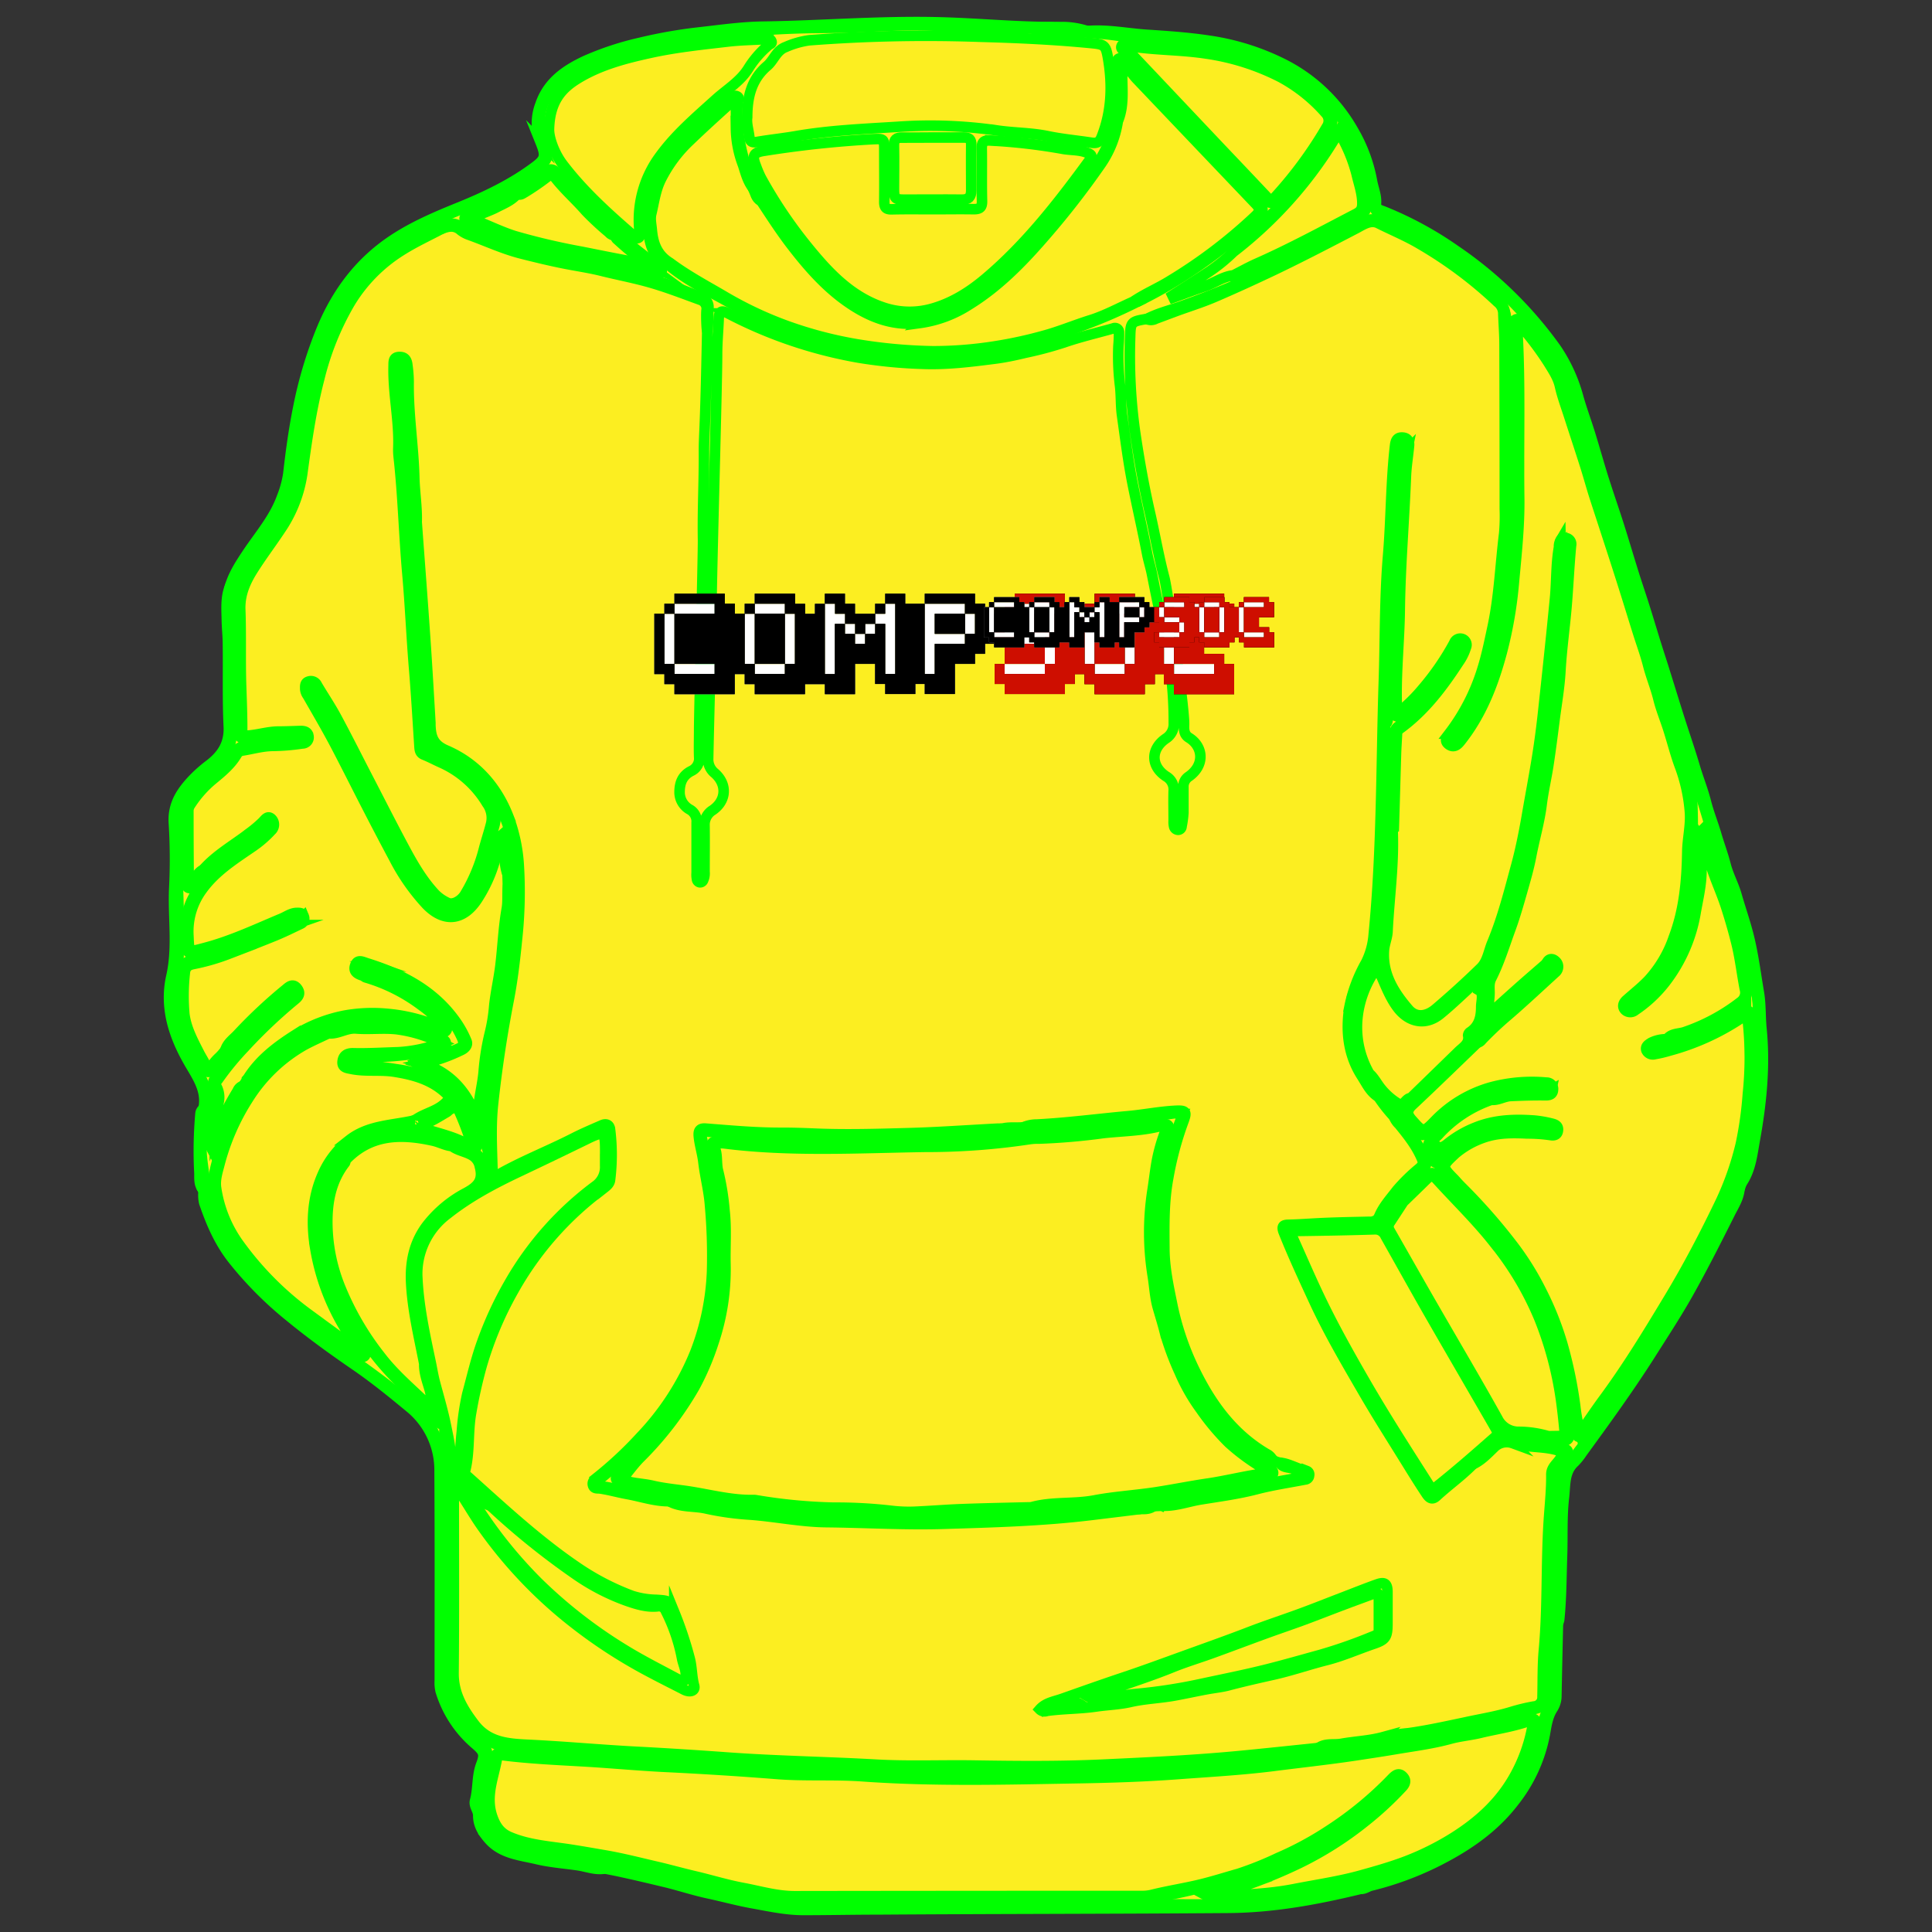 <svg id="fabrics" xmlns="http://www.w3.org/2000/svg" viewBox="0 0 550 550">
  <rect x="0" y="0" width="550" height="550" fill="#333333" stroke="none"/>
  <title>hoodies</title>
  <g id="college-fabric">
    <path d="M495.77,336.82l-0.57,1.66c-3.74,8.12-7.82,16.06-12.06,23.93-4.77,8.86-10.27,17.27-15.55,25.81-4.29,6.94-9.24,13.44-14,20.09-2.48,3.5-5.12,6.89-7.69,10.33a6.85,6.85,0,0,0-1.09,3.93c-0.15,2.1.15,4.23-.41,6.31-0.3,3.07-.06,6.14-0.13,9.2-0.18,8.1-.83,16.18-1.08,24.28-0.09,2.77-.21,5.56-0.18,8.32,0,4-.54,7.87-0.56,11.81A7.48,7.48,0,0,1,441,487a10,10,0,0,0-1.37,4.57,45.14,45.14,0,0,1-14.15,26.71,67.87,67.87,0,0,1-18.75,12.27,94.88,94.88,0,0,1-10.34,4.11,77.15,77.15,0,0,1-9.6,2.83,243.33,243.33,0,0,1-27.53,4.92c-0.88.1-1.75,0.07-2.63,0.09-9.43.19-18.87-.41-28.3,0.42-2.26.2-4.52-.25-6.79-0.22-24,.4-48,0.11-72,0.3-6.8.05-13.6,0.07-20.41,0.15C223,543.22,217,542,211,540.77c-7.85-1.65-15.53-4-23.34-5.76-5-1.15-9.86-2.63-14.93-3.29-0.25,0-.51,0-0.77,0a29.88,29.88,0,0,0-7.57-1.11c-4.8-.88-9.67-1.33-14.42-2.43-3.75-.87-7.51-1.73-10.4-4.7A10.92,10.92,0,0,1,137,519c-0.73-2.41-1.5-5-1.12-7.5,0.56-3.73.69-7.57,2.07-11.15a2.45,2.45,0,0,0-1-3.18,31,31,0,0,1-9.4-11.63,18,18,0,0,1-1.92-7.77c0.08-19.11,0-38.21.05-57.32,0-8.71-3-15.78-10-21.29-4.76-3.74-9.41-7.64-14.39-11.08-6.36-4.39-12.64-8.87-18.64-13.73-8.44-6.85-16.09-14.47-21-24.32a29.59,29.59,0,0,1-3.41-11.25c-0.93-6-1.55-12-.57-18.08a70.47,70.47,0,0,0,.89-8.25c0.12-3.08-1.64-5.54-3.09-8a60.48,60.48,0,0,1-5.25-11,29.38,29.38,0,0,1-.79-16.17c1.15-4.9,1-9.79.86-14.78-0.13-5.54-.25-11.1-0.17-16.65,0.07-4.61.12-9.22,0-13.83a8.61,8.61,0,0,1,1.69-5.27,30.76,30.76,0,0,1,7.44-8,27.38,27.38,0,0,0,2.77-2.5,10.52,10.52,0,0,0,3.61-8.51c-0.25-7.16-.08-14.34-0.07-21.51,0-3.8-.11-7.6-0.43-11.39a25.55,25.55,0,0,1,.66-7.38c2.1-5.67,5.58-10.52,9.12-15.33a40.11,40.11,0,0,0,7.89-18.88A200.6,200.6,0,0,1,86.15,112a121.29,121.29,0,0,1,5.58-17.67,59.65,59.65,0,0,1,11.81-18.72c5.25-5.57,11.77-9.26,18.59-12.51s14.35-5.72,21.12-9.5a62.28,62.28,0,0,0,11-7.46c1.06-.93,1.48-1.82.82-3.24a18.14,18.14,0,0,1-1.75-10,16.35,16.35,0,0,1,5.71-10.25c5.08-4.61,11.37-6.73,17.72-8.7a108.09,108.09,0,0,1,17.08-3.6,241.2,241.2,0,0,1,24.83-2.32c10.59-.38,21.18-0.77,31.78-1,5.11-.12,10.24-0.51,15.34-0.28,9.34,0.42,18.68,1,28,1.07,5.48,0.16,10.91.94,16.37,1.24,8.67,0.48,17.3,1.54,26,2.05a85,85,0,0,1,12.33,1.68,69.74,69.74,0,0,1,16.23,5.57,50.24,50.24,0,0,1,13.71,10.35,43.62,43.62,0,0,1,9.15,14.53,53.65,53.65,0,0,1,3.73,15c0.15,1.45,1.24,1.92,2.31,2.34a98.76,98.76,0,0,1,20.3,11,118.32,118.32,0,0,1,19.16,16.3,84.86,84.86,0,0,1,13.15,17.69c1.39,2.61,1.92,5.64,2.84,8.47,1.92,5.89,3.75,11.81,5.58,17.73,1.76,5.7,3.49,11.42,5.33,17.1s3.53,11.1,5.3,16.65c1.47,4.58,2.83,9.19,4.33,13.76,1.93,5.88,3.74,11.8,5.63,17.7,1.68,5.27,3.39,10.54,5,15.83,1.32,4.32,2.76,8.61,4.08,12.93q3.45,11.28,7,22.52c1.15,3.6,2.8,7,3.9,10.67a154.59,154.59,0,0,1,4.49,20.47c1.25,7.83,1.35,15.67,1.37,23.54a100.55,100.55,0,0,1-1.64,19.82A83.46,83.46,0,0,1,495.77,336.82Z" style="fill: #fcee21;stroke: lime;stroke-miterlimit: 10;stroke-width: 3px"/>
    <path d="M495.77,336.82c-0.45-2.24,1-4.07,1.49-6.08,1.3-5.18,2.08-10.41,2.91-15.66a64.93,64.93,0,0,0,.46-10.07c0-6.59.21-13.2-.27-19.76a77.75,77.75,0,0,0-1.42-9.2c-1-4.85-1.95-9.7-3.23-14.47a70.75,70.75,0,0,0-3.84-11c-1.39-3-2.1-6.3-3.16-9.45-1.57-4.67-2.91-9.43-4.38-14.14q-2-6.53-4.14-13c-1.47-4.54-3-9-4.45-13.59-1.36-4.28-2.59-8.61-3.94-12.89-1.87-5.93-3.85-11.84-5.71-17.77-1.35-4.29-2.54-8.62-3.89-12.91-1.41-4.49-3-8.93-4.4-13.41-1-3-1.89-6.1-2.83-9.15-1.33-4.36-2.62-8.74-4-13.08s-3-8.63-4.24-13c-1.1-3.81-3.48-6.82-5.7-9.94-8.59-12.05-19.57-21.52-32-29.35a88.85,88.85,0,0,0-15.86-8,2.72,2.72,0,0,1-2-2.34,55.67,55.67,0,0,0-2.55-11.49,44.78,44.78,0,0,0-5.78-12.14,48.18,48.18,0,0,0-16.38-15.14,62.49,62.49,0,0,0-10.32-4.44c-8.19-2.76-16.69-3.26-25.16-4.17-3.79-.41-7.6-0.27-11.37-0.81C311.25,9,302.83,9.13,294.48,8.32a2.46,2.46,0,0,1-.61-0.23A37.59,37.59,0,0,1,306,8.46a24.49,24.49,0,0,1,3.46.39c5.74-.5,11.37.7,17.05,1.07S338.21,10.7,344,11.57a69.36,69.36,0,0,1,21.25,6.62,47.16,47.16,0,0,1,19.95,18.94,44.1,44.1,0,0,1,5.36,14.35c0.39,2.21,1.37,4.31,1.13,6.64-0.13,1.33,1.17,1.69,2,2a101.13,101.13,0,0,1,20.56,11.12A113.5,113.5,0,0,1,442.93,99.2a45.68,45.68,0,0,1,6.37,13.93c1,3.55,2.3,7,3.39,10.55,1.36,4.42,2.59,8.88,4,13.29s2.89,8.64,4.27,13,2.7,8.85,4.08,13.26c1,3.18,2.08,6.33,3.08,9.5s2,6.51,3,9.75,2,6.2,2.95,9.31c1.41,4.48,2.78,9,4.21,13.46s2.93,8.78,4.23,13.22c1,3.33,2.3,6.55,3.15,9.93,0.82,3.21,2.1,6.3,3,9.48,0.83,2.77,1.85,5.49,2.56,8.27,0.76,3,2.25,5.64,3.09,8.56,1.07,3.75,2.36,7.42,3.34,11.21,1.43,5.52,2.11,11.14,3.06,16.72,0.57,3.36.39,6.85,0.73,10.26,1.05,10.57,0,21-1.86,31.39C498.8,328.53,498.41,333.07,495.77,336.82Z" style="fill: #fcee21;stroke: lime;stroke-miterlimit: 10;stroke-width: 3px"/>
    <path d="M309.49,8.85c-4.22.24-8.33-1.22-12.56-.84-1,.09-2,0.05-3.06.08-9.37.08-18.72-.32-28.07-0.79-8.56-.43-17.11.35-25.66,0.55-4.68.11-9.37,0.08-14.05,0.25-9.57.35-19.1,1.18-28.61,2.27a124.86,124.86,0,0,0-20.18,3.89c-6.75,1.94-13.46,4.24-18.67,9.39-5.41,5.35-6.24,11.8-3.38,18.47,0.88,2.06.65,3.26-1.07,4.69-6.28,5.21-13.44,8.77-20.92,11.9s-15.34,6.23-22.17,11A51.24,51.24,0,0,0,94.72,88.71a100.24,100.24,0,0,0-7.46,20.79c-2.33,8.92-3,18.1-4.74,27.11-1.13,5.87-4,11-7.48,15.82-3.24,4.47-6.64,8.82-8.52,14.11a2.13,2.13,0,0,1-.61.61q-0.26.34-.49,0c1-3.55,3-6.59,5-9.6,3.49-5.22,7.69-10,9.85-16a30.07,30.07,0,0,0,1.82-6.65c0.72-6.37,1.59-12.74,2.86-19a119.82,119.82,0,0,1,6.65-22.18c4.35-10.47,10.78-19.06,20.2-25.34,5.81-3.87,12.21-6.61,18.66-9.22,7.88-3.19,15.52-6.82,22.3-12,2.56-2,2.62-3,1.13-6.7a14.68,14.68,0,0,1-.06-10.64C156,23.38,161,20,166.57,17.37a84.37,84.37,0,0,1,15.77-5.2,136.8,136.8,0,0,1,17.32-3c5.78-.66,11.59-1.48,17.45-1.57,16.16-.23,32.3-1.56,48.48-1.27,12.35,0.22,24.66,1.57,37,1.38A22.63,22.63,0,0,1,309.49,8.85Z" style="fill: #fcee21;stroke: lime;stroke-miterlimit: 10;stroke-width: 3px"/>
    <path d="M58.41,339a46.37,46.37,0,0,0,10,20.82c6.36,7.85,14,14.2,22.1,20.14,8.93,6.56,18.17,12.7,26.61,19.92a23.84,23.84,0,0,1,8.79,18.79c0,19.11.1,38.23,0,57.34,0,6.73,2.77,12.1,7.06,16.9a52.58,52.58,0,0,0,4.67,4.31,2.45,2.45,0,0,1,.82,3,35.25,35.25,0,0,0-1.74,16.61c0.77,4.95,4.46,8.52,9.53,10,5.93,1.68,12.08,2.06,18.06,3.39a42.7,42.7,0,0,1,7.49,1.28l0.42,0a0.22,0.22,0,0,1,.15.27,0.19,0.19,0,0,1-.13.15c-2.68.51-5.17-.56-7.75-0.93-3.87-.56-7.8-0.84-11.59-1.74-4.78-1.13-10-1.52-13.59-5.54-1.79-2-3.19-4.15-3.15-6.93,0-1.5-1.32-2.67-.9-4.21,0.91-3.35.49-6.91,1.73-10.21,1.14-3,.81-3.73-1.69-5.89a32.17,32.17,0,0,1-9.85-15.08,10.47,10.47,0,0,1-.24-3c0-19.85.07-39.7-.06-59.55a23,23,0,0,0-8.55-18.26c-4.93-4.08-9.89-8.12-15.18-11.76-6.45-4.43-12.8-9-18.88-14a104.33,104.33,0,0,1-16.18-16.26c-3.86-4.87-6.23-10.37-8.2-16.13A9.38,9.38,0,0,1,58,339Q58.21,338.69,58.41,339Z" style="fill: #fcee21;stroke: lime;stroke-miterlimit: 10;stroke-width: 3px"/>
    <path d="M172.25,531.93q0-.21,0-0.42c3.5-.38,6.68,1,10,1.8,2.25,0.53,4.52,1,6.76,1.6,4.3,1.21,8.67,2.14,13,3.38s8.8,1.81,13.17,2.86c8.86,2.13,17.86,1.26,26.8,1.3q32,0.14,63.91-.06c5.92,0,11.84-.27,17.76-0.26,11.4,0,22.8.09,34.2-.07,4.5-.06,8.93-1.16,13.38-1.81,3.31-.49,6.48-1.69,9.87-1.73,2.09,0,4-1.37,6.14-1.27a0.26,0.26,0,0,1,.15.32,0.21,0.21,0,0,1-.14.16c-12.35,3-24.76,5.29-37.59,5.38-33.23.25-66.46,0.22-99.69,0.45-7.1,0-14.2.16-21.29,0.16-4.76,0-9.39-1-14.07-1.85-4.47-.78-8.82-2-13.22-2.93-3.9-.86-7.72-2.1-11.6-3.07-4.16-1-8.35-2-12.54-2.91C175.54,532.57,173.9,532.26,172.25,531.93Z" style="fill: #fcee21;stroke: lime;stroke-miterlimit: 10;stroke-width: 3px"/>
    <path d="M58.41,339H58.2L58,339l-0.52-.82a81.82,81.82,0,0,1,.09-21.46,3.41,3.41,0,0,1,.35-1c1.11-5-1.53-8.87-3.82-12.78-4.54-7.76-7.32-16-5.31-24.95,1.88-8.32.48-16.59,0.82-24.87a164.19,164.19,0,0,0-.09-18.66c-0.36-5,1.74-8.5,4.78-11.88a39,39,0,0,1,5.35-4.85c3.59-2.75,5.73-6,5.49-10.94C64.77,199,65,191.21,64.9,183.45c0-2.33-.28-4.67-0.32-7-0.06-3.13-.33-6.29.83-9.31l0.49,0c-0.8,6.21,0,12.43-.12,18.65-0.12,7.76-.09,15.53.07,23.29a7.72,7.72,0,0,1-2.49,6q-3.94,3.81-8,7.52a23.51,23.51,0,0,0-3.66,4.62,7.58,7.58,0,0,0-1.37,4.5c0.3,7.75.17,15.51,0.39,23.27,0.15,5.23.39,10.49,0.17,15.74a34.47,34.47,0,0,1-1.12,6.67c-1.89,7.72-.1,14.83,3.27,21.76,1.87,3.84,4.45,7.32,5.68,11.47a3.47,3.47,0,0,1,.31,1.92c-1,3.85-.61,7.85-1.4,11.75-0.64,3.16,0,6.43.4,9.61C58.29,335.64,58.32,337.31,58.41,339Z" style="fill: #fcee21;stroke: lime;stroke-miterlimit: 10;stroke-width: 3px"/>
    <path d="M444.28,428.62c-1.36-6.92,2.35-11.83,6.25-16.91a411.53,411.53,0,0,0,23.39-34.19c5.16-8.33,9.85-16.93,14.5-25.54,2.23-4.13,4-8.49,6.07-12.74a3.58,3.58,0,0,1,.7-0.77c-0.21,2.61-1.66,4.77-2.77,7-3.82,7.62-7.67,15.24-11.85,22.68-3.45,6.13-7.33,12-11.12,18-6,9.38-12.52,18.36-19.06,27.34a17.55,17.55,0,0,1-2.16,2.71c-3,2.73-2.6,6.43-3,9.9-0.67,5.61-.36,11.25-0.56,16.88-0.21,6.06-.19,12.13-0.82,18.17a4.52,4.52,0,0,1-.36,1,27.81,27.81,0,0,1-.21-7.8c0.53-8.28,1-16.56.83-24.86A1.63,1.63,0,0,1,444.28,428.62Z" style="fill: #fcee21;stroke: lime;stroke-miterlimit: 10;stroke-width: 3px"/>
    <path d="M444.28,428.62a237.25,237.25,0,0,1-.78,25.61c-0.24,2.61,0,5.26,0,7.9-0.15,6.87-.32,13.74-0.44,20.61a6.62,6.62,0,0,1-1,3.54c-1.49,2.27-1.83,4.83-2.29,7.4A44.06,44.06,0,0,1,430.88,513c-5,6.5-11.47,11.3-18.62,15.22a89.76,89.76,0,0,1-22,8.59c-1,.25-1.93,1.1-3.11.86v-0.48c4.86-1.61,9.82-3,14.57-4.89a82.67,82.67,0,0,0,16-8.29,55.83,55.83,0,0,0,13.56-12.88,44.92,44.92,0,0,0,7-14.82c1-3.64.64-7.7,3.22-10.95,0.66-.83.47-2.39,0.54-3.63,0.54-9.19.9-18.39,1-27.6,0.09-8.18,1.21-16.32.93-24.52A3.4,3.4,0,0,1,444.28,428.62Z" style="fill: #fcee21;stroke: lime;stroke-miterlimit: 10;stroke-width: 3px"/>
    <path d="M57.92,315.66a114.9,114.9,0,0,0-.86,15.73c0.09,2.26.74,4.48,0.42,6.76-0.9-1.36-.63-3-0.71-4.43a118.51,118.51,0,0,1,.31-16.61A1.79,1.79,0,0,1,57.92,315.66Z" style="fill: #fcee21;stroke: lime;stroke-miterlimit: 10;stroke-width: 3px"/>
    <path d="M202.55,172.4c0-8.42,1.59-62.69,1.59-71.47,0-3.36.31-6.71,0.45-10.07,0.09-2.25.75-2.65,2.7-1.64a127.45,127.45,0,0,0,16,7,128.6,128.6,0,0,0,21.1,5.58,137.86,137.86,0,0,0,18.27,1.77c6.85,0.27,13.69-.59,20.5-1.46,3-.38,5.89-1,8.79-1.7a105,105,0,0,0,10.95-2.92c4.59-1.59,9.33-2.68,14-4a1.16,1.16,0,0,1,1.64,1.19,34.8,34.8,0,0,1-.14,3.72,68.8,68.8,0,0,0,.45,11.38c0.34,2.82.18,5.69,0.58,8.52,0.92,6.49,1.72,13,3,19.42,1.32,6.64,2.86,13.24,4.13,19.89,0.35,1.84.93,3.66,1.32,5.51,0.31,1.5,1.85,9.49,2.39,11.33,1.47,5,3.12,17.8,3.22,18.7a108.91,108.91,0,0,1,.66,12.68,4.87,4.87,0,0,1-2.26,4.42c-4.36,3-4.33,7.88.09,10.78a4.31,4.31,0,0,1,2.14,4.19c-0.08,2.78,0,5.56,0,8.35a6,6,0,0,0,.13,1.75,1.21,1.21,0,0,0,1.12.91,1,1,0,0,0,1-1,28.07,28.07,0,0,0,.52-3.91q0-3.62,0-7.25a3.38,3.38,0,0,1,1.52-3c4.71-3.29,4.1-8.59.06-11.06-1.41-.86-1.45-2.31-1.39-3.7,0.18-4.48-4.67-38.24-5.62-41.83-1.62-6.13-2.69-12.41-4.11-18.6-1.76-7.7-3.13-15.46-4.27-23.27a155.48,155.48,0,0,1-1.35-26.5c0.11-4.43.21-4.57,4.76-5.32,3.12-.52,6-1.89,8.93-2.88,4.77-1.59,9.46-3.4,14.09-5.36,4.22-1.78,8.31-3.85,12.49-5.73,6.19-2.78,12.13-6,18.21-9a56.46,56.46,0,0,0,7.31-4,5.55,5.55,0,0,1,6-.23,126.41,126.41,0,0,1,15.25,8.08,119,119,0,0,1,17.92,14,5.88,5.88,0,0,1,1.83,4.46c0.15,13.32.49,26.63,0.54,39.95,0,8.34.08,16.7-.66,25-0.5,5.66-.94,11.33-1.92,17-0.78,4.45-1.5,8.91-2.58,13.3a72.89,72.89,0,0,1-4.22,12.4,55.68,55.68,0,0,1-6.61,11c-0.58.77-1.29,1.87-.2,2.74s2,0,2.69-.9a59.16,59.16,0,0,0,8.32-14.83,99.62,99.62,0,0,0,4.35-15.1c1.13-4.75,1.56-9.63,2.26-14.47,0.93-6.45,1.07-12.95,1.47-19.43,0.54-8.84.43-17.72,0.21-26.57-0.19-8.12,0-16.24-.55-24.35-0.07-1.2-.79-3,0.69-3.54,1.23-.43,2,1.25,2.69,2.18a72.46,72.46,0,0,1,8.4,12.25c1.52,3,2.24,6.3,3.21,9.49,1.75,5.72,3.69,11.38,5.43,17.11s3.64,11.69,5.49,17.52c1.38,4.38,2.72,8.77,4.13,13.13,1.91,5.88,3.67,11.81,5.55,17.7,1.35,4.23,2.66,8.48,4,12.7,1.48,4.5,2.86,9,4.28,13.55,1.32,4.23,2.49,8.52,4,12.67,1.95,5.3,2.09,10.73,1.79,16.21-0.18,3.21-.4,6.42-0.55,9.63a71.3,71.3,0,0,1-3,18.52c-2.44,7.58-6.55,14.16-13.19,18.9-1,.7-2.68,1.48-1.49,3,1.05,1.38,2.24.18,3.21-.54a38,38,0,0,0,13.07-17.13c3.62-9.21,4.65-18.77,4.73-28.52a7.18,7.18,0,0,1,.08-1.75,0.71,0.71,0,0,1,.36-0.34c2,1.69,1.94,4.32,2.73,6.51,1.16,3.22,2.36,6.42,3.55,9.63a101.29,101.29,0,0,1,3.72,12.56c1,4.47,1.6,9,2.54,13.51a4.59,4.59,0,0,1-2,5.11,56.36,56.36,0,0,1-17.73,8.86c-0.92.29-1.72,0.76-2.6,1.08a20.89,20.89,0,0,0-4.41,1.23,1.47,1.47,0,0,0-1.1,1.67c0.19,0.86,1,1,1.76.94a21.4,21.4,0,0,0,5.49-1.43,73.61,73.61,0,0,0,18.76-8.69c1.82-1.22,2.08-1,2.73,1.13a14.24,14.24,0,0,1,.34,4.12c0,2.12-.1,4.25,0,6.37,0.4,6.24-.45,12.41-1.36,18.52a82.28,82.28,0,0,1-7.73,24.42c-3.67,7.46-7.64,14.75-11.62,22-2.92,5.35-6.43,10.39-9.6,15.61-5.12,8.42-11.11,16.25-16.6,24.42a6.47,6.47,0,0,1-.83,1,0.88,0.88,0,0,1-1.71-.41c-0.43-5.31-1.61-10.51-2.21-15.79a43.66,43.66,0,0,0-1.52-5.69,81.85,81.85,0,0,0-6.05-16.34A94.06,94.06,0,0,0,426,349.35c-3.52-4.09-7.09-8.15-11-11.92-1.08-1.38-2.47-2.47-3.61-3.8s-1.24-2.3,0-3.56a28.25,28.25,0,0,1,13.11-7.57,29.57,29.57,0,0,1,7.83-.56,44.89,44.89,0,0,1,8.29.5c0.69,0.15,1.61.38,1.89-.54,0.35-1.11-.68-1.36-1.42-1.53a35.43,35.43,0,0,0-14.34-.65,28.59,28.59,0,0,0-14.43,6.39,3.46,3.46,0,0,1-2.21.86,2.23,2.23,0,0,1-2-1.06,1.76,1.76,0,0,1,.18-2.24,37.76,37.76,0,0,1,9.74-8.06,26.93,26.93,0,0,1,6.38-2.74,72.82,72.82,0,0,1,11.18-1.65c1.25,0,2.48.13,3.72,0.09,1,0,2.37.21,2.43-1.18s-1.32-1.29-2.3-1.49c-2.7-.55-5.42-0.12-8.08.13a35.42,35.42,0,0,0-15.85,5.15,50.93,50.93,0,0,0-8.68,7.33c-1.79,1.78-2.21,1.74-3.69-.32a23.74,23.74,0,0,0-1.64-2.06c-1.63-1.81-1.64-2.76,0-4.53,3.58-3.77,7.69-7,11.23-10.81,2.29-2.47,4.87-4.64,7.37-6.89,2.38-1.59,4-4,6.18-5.82,5.2-4.44,10.18-9.12,15.22-13.74a3.88,3.88,0,0,1,.33-0.28c1-.72,1.31-1.7.5-2.61-1.06-1.2-1.56.24-2.26,0.7-4.53,4.26-9.25,8.3-13.82,12.5-0.64.59-1.3,1.44-2.23,1s-0.65-1.61-.76-2.54c-0.58-5,1.49-9.24,3.2-13.66q3.1-8,5.53-16.33c1.68-5.67,3-11.42,4.38-17.14,1.21-4.94,2-10,2.83-15,0.64-3.81,1.37-7.63,1.76-11.46,0.51-5.08,1.39-10.11,1.91-15.19,0.54-5.29.87-10.61,1.65-15.89,0.65-4.4.5-8.9,1.29-13.29,0.73-4.06.12-8.18,0.73-12.25,0.23-1.51-.3-1.8-1.84-1.22a43.82,43.82,0,0,0-1.17,9.75,96.6,96.6,0,0,1-1,12.22c-0.45,4.13-.72,8.28-1.17,12.42q-1.11,10.11-2.36,20.21c-0.49,3.91-1.13,7.8-1.75,11.68-0.54,3.45-1.15,6.9-1.76,10.34-0.85,4.88-2.16,9.66-3.08,14.52-0.62,3.27-1.82,6.44-2.65,9.68-1.48,5.8-3.74,11.35-5.77,17a12.46,12.46,0,0,1-3.63,5.36c-2.42,2.1-4.84,4.25-7.12,6.52a30.59,30.59,0,0,1-5.41,4.47,5.71,5.71,0,0,1-7.11-.51,11.07,11.07,0,0,1-1.53-1.57c-2.81-3.4-4.35-7.44-5.77-11.52-0.85-2.47-.18-5,0.36-7.37,0.78-3.46.6-7,1-10.44,0.88-6.82.88-13.7,1.06-20.56a4.45,4.45,0,0,0,.25-1.51c-0.27-6,.73-12,0.44-18-0.13-2.72.4-5.39,0.49-8.09a3.24,3.24,0,0,1,1.56-2.51A54.8,54.8,0,0,0,410.65,194a86.59,86.59,0,0,0,5.05-7.67,5.8,5.8,0,0,0,.49-1c0.28-.87,1-2,0-2.57-1.22-.7-1.54.64-2,1.39-4,6.52-8.3,12.73-14.08,17.82-0.66.58-1.32,1.44-2.23,1s-0.68-1.51-.71-2.37c-0.27-8.78.52-17.53,0.77-26.29,0.19-6.72.12-13.5,0.72-20.15,0.78-8.65.11-17.4,1.92-26a2.63,2.63,0,0,0,0-.66c0-1,.31-2.28-1.19-2.39s-1.42,1.14-1.49,2.17c-0.57,8.08-1,16.18-1.55,24.26-0.7,10.81-.6,21.62-1.25,32.4-0.62,10.24-.36,20.47-0.85,30.68-0.28,5.85.13,11.72-.38,17.53-0.92,10.47-.81,21-1.9,31.46-0.66,6.34-3.31,11.73-5.5,17.4A32,32,0,0,0,384.56,294c0.21,7,3.42,12.52,7.69,17.65,1.6,2.07,3.32,4,4.88,6.15,1.63,2.69,4,4.81,5.64,7.52,1,1.56,1.7,3.21,2.57,4.8,0.54,1,.17,1.74-0.68,2.47a53.6,53.6,0,0,0-8.12,8.27,32.21,32.21,0,0,0-4,6.22c-0.7,1.19-1.85,1.31-3.05,1.31-7.24,0-14.45.71-21.69,0.87-1.63,0-2.09.59-1.5,2.16,2.25,6,5,11.71,7.63,17.49a331.64,331.64,0,0,0,16.59,30.44c5.05,8.48,10.42,16.78,15.73,25.1,1,1.63,1.51,1.67,3.11.34,3.38-2.8,6.71-5.66,10-8.52,2.19-1.48,4.07-3.34,6.09-5a3.57,3.57,0,0,1,3-.94c5,0.82,10.11,1.38,15.15,2.16,2.16,0.34,2.49,1,1,2.64-2.27,2.42-2.8,5.15-2.83,8.39-0.09,9.79-1,19.55-1.2,29.33-0.09,5-.35,10.08-0.47,15.12s-0.73,10.2-.69,15.32a2.66,2.66,0,0,1-2.08,2.75c-2.94.9-5.91,1.66-8.91,2.29-5.13,1.09-10.25,2.22-15.39,3.27-5.35,1.1-10.73,2-16.12,2.91-3.88.66-7.75,1.36-11.62,2.08-2.43.45-4.93,0.26-7.37,0.82-0.84.19-1.74,0.19-2.59,0.43-4.77.66-9.57,1.11-14.34,1.7-7.24.9-14.53,1.28-21.78,2-4.41.44-8.89,0.55-13.35,0.74-8.62.38-17.26,0.4-25.88,0.77-15.36.65-30.71-.3-46.06-0.16-12.05.1-24.12-.66-36.15-1.37-9.1-.54-18.23-0.88-27.31-1.84-5.89-.62-11.82-0.51-17.72-1.09-6.54-.64-13.11-0.74-19.65-1.39a62.37,62.37,0,0,0-7.66-.36,11.86,11.86,0,0,1-8.62-3.63,28,28,0,0,1-7-9.93,17.78,17.78,0,0,1-1.33-6.84q0-24.94,0-49.88c0-1.25-.48-3,1.09-3.45,1.25-.33,1.72,1.37,2.3,2.31a163.47,163.47,0,0,0,9.74,14.09,129.48,129.48,0,0,0,30.91,28.4A182,182,0,0,0,194.24,480c0.71,0.35,1.52.93,2.25,0.33s0.18-1.5.09-2.28a63.86,63.86,0,0,0-5.35-18.93c-0.9-2-2-3-4.4-3.09-5.43-.17-10.43-2.11-15.17-4.67-8.87-4.81-16.75-11-24.38-17.55-4.56-3.9-8.93-8-13.49-11.93-1.63-1.4-2.3-2.92-1.64-5a9.6,9.6,0,0,0,.34-3.7c-0.45-5,.83-9.93,1.63-14.79a94.43,94.43,0,0,1,5-17.71,98.28,98.28,0,0,1,20.38-32.55,81.89,81.89,0,0,1,11.08-9.66,6.29,6.29,0,0,0,2.82-5.6c-0.09-3,0-6,0-9-0.09-2.73-.75-3.21-3.2-2.11-8.48,3.82-16.92,7.72-25.28,11.8-0.59.29-1.16,0.63-1.76,0.91-2.26,1.06-2.93.66-3.17-1.88-0.86-8.78-.16-17.48,1-26.2,1.21-9,2.71-17.9,4.18-26.82,0.88-5.34,1.61-10.7,2.06-16,0.65-7.68.8-15.4-.73-23.13-1.88-9.45-6.1-17.23-13.85-23a23.44,23.44,0,0,0-6.62-3.81c-2.84-.92-3.82-2.81-3.81-5.4,0-8.42-.91-16.79-1.49-25.16-0.62-8.88-.85-17.8-1.92-26.65a53.23,53.23,0,0,1-.36-7.44c-0.09-4.75-.74-9.47-0.92-14.21-0.24-6.5-1.08-13-1.29-19.45-0.12-3.58-.38-7.15-0.7-10.71,0-.29-0.14-0.57-0.18-0.86a1.47,1.47,0,0,0-1.75-1.49c-1.19.12-1.07,1-1.1,1.78-0.15,4.76.8,9.46,0.91,14.19,0.19,7.82,1.23,15.58,1.53,23.4,0.26,7,1.11,14,1.42,21,0.24,5.47.81,10.93,1,16.41,0.22,5.31,1,10.6,1.12,15.93,0.11,5.77,1.25,11.48,1.21,17.26a2.53,2.53,0,0,0,1.82,2.62c3.47,1.51,7,3,10,5.37a33.81,33.81,0,0,1,8.36,9.78c1.26,2.21.56,4.35,0,6.37-1.49,5.41-2.86,10.89-5.57,15.89a26.8,26.8,0,0,1-1.73,2.78c-2.35,3.3-4.85,3.51-8.1.74-3-2.55-5-5.88-7-9.2-4-6.83-7.61-13.92-11.18-21q-6.29-12.52-13-24.83c-1-1.79-2.23-3.42-3.32-5.15-0.54-.85-1.24-1.39-2.16-0.75A1.66,1.66,0,0,0,87.5,197c1.21,2.17,2.56,4.26,3.76,6.44,4.35,7.94,8.59,15.95,12.6,24.07,2.58,5.23,5.42,10.33,8.13,15.49a70.14,70.14,0,0,0,9,13.41c2.26,2.61,4.94,4.52,8.77,3.93a7.29,7.29,0,0,0,4.51-2.84c3.72-4.4,5.4-9.78,7-15.19,0.06-.21,0-0.45.06-0.65,0.28-.91.55-2.12,1.67-2s0.57,1.31.71,2c0.1,0.5.2,1,.29,1.51,0.46,1.89.45,3.83,0.75,5.74,0.08,1.08,0,2.16,0,3.24,0,10-1.48,19.92-3,29.8-1,6.41-2.13,12.79-3,19.22-0.79,5.86-1.59,11.71-2.16,17.59a0.91,0.91,0,0,1-.94.86c-2.65-7.93-7.2-14.31-15.89-16.84,2.81-1.21,5.55-1.84,8.19-2.82,4.93-1.82,5.25-2.44,2.77-7-2.32-4.24-5.75-7.44-9.61-10.33-4.39-3.28-9.32-5.38-14.29-7.49a23,23,0,0,0-3.59-.93,1.17,1.17,0,0,0-1.67.9,1.43,1.43,0,0,0,.89,1.78c2.14,0.92,4.38,1.58,6.53,2.52,5.86,2.57,11.38,5.62,15.72,10.45a7.38,7.38,0,0,1,.88,1,1.14,1.14,0,0,1,.13,1.42,1,1,0,0,1-1.21.08c-1.52-.48-3-1-4.55-1.47a42.56,42.56,0,0,0-24.62-.73,44,44,0,0,0-23.35,15.39,11.77,11.77,0,0,1-1.63,1.77c0.06,0.78-.65,1.11-1,1.67a53.09,53.09,0,0,0-6.11,10.58A18.74,18.74,0,0,1,62.05,322c-0.27.43-.1,1.42-1,1.09-0.6-.23-0.41-1-0.37-1.58,0.17-2.76.12-5.53,1.1-8.21a3.68,3.68,0,0,0-.29-3.19,2.51,2.51,0,0,1,.2-3A91.89,91.89,0,0,1,71.83,295.3a131.19,131.19,0,0,1,11-10.31c0.89-.71,2.73-1.59,1.51-3.1s-2.37-.11-3.44.79A136.7,136.7,0,0,0,64.14,299l-1,1.23a26.15,26.15,0,0,1-2.53,3.3c-0.71.94-1.6,1.35-2.39,0-3.67-6.52-7.17-13.08-6.61-21,0.16-2.26.7-4.46,0.85-6.72A2,2,0,0,1,54.4,274c7.86-1.25,15-4.61,22.28-7.56,2.7-1.09,5.34-2.29,8-3.38,1-.41,1.76-1.08,1.21-2.15s-1.66-.73-2.53-0.34c-6.84,3.06-13.78,5.87-20.77,8.53A49.73,49.73,0,0,1,55.9,271c-2,.45-2.53-0.09-2.55-2.08,0-1.83-.07-3.67,0-5.49,0.29-6.35,3.68-11.08,8.16-15.16a91.16,91.16,0,0,1,11.6-8.6A25.08,25.08,0,0,0,77,236.12a1.69,1.69,0,0,0,.24-2.37c-0.71-.91-1.48-0.2-2,0.35-3.9,3.9-8.69,6.65-13,10-1.49,1.17-2.78,2.55-4.32,3.65a30.1,30.1,0,0,0-2.64,2.93c-0.34.35-.57,1-1.19,0.81s-0.66-.86-0.72-1.44c0-.43-0.19-0.86-0.19-1.3,0-5.86-.08-11.72,0-17.57,0-2.6,2-4.28,3.54-6.12,2.64-3.24,6.62-5.21,8.9-8.72,2.14-3.3,5.27-3.89,8.61-4.13,3.64-.26,7.25-0.94,10.91-1,0.29,0,.57-0.14.86-0.16a1.27,1.27,0,0,0,1.38-1.37c0-1.07-.78-1.25-1.67-1.29a68.81,68.81,0,0,0-11.58.81c-6.65.82-5.37,1.08-5.64-4.57-0.5-10.53-.24-21.06-0.48-31.59-0.09-3.9,1.33-7.16,3.13-10.28a86.59,86.59,0,0,1,5.9-8.67,44.66,44.66,0,0,0,9.13-24,122.2,122.2,0,0,1,2.09-12.72,99.18,99.18,0,0,1,9.27-28.35,46.6,46.6,0,0,1,14.26-16.64,47.94,47.94,0,0,1,12.39-6.87,7.67,7.67,0,0,0,1.53-.84c2.09-1,3.94-.56,6,0.47a95.76,95.76,0,0,0,16.65,6.46c6.4,1.82,12.92,2.94,19.4,4.29,5.85,1.22,11.69,2.41,17.48,3.92A130.86,130.86,0,0,1,199.66,85a2.74,2.74,0,0,1,1.83,2.9c-0.29,11.32-.42,22.65-0.89,34-0.09,2.19-.21,4.39-0.2,6.57,0.06,8.34-.41,16.67-0.26,25,0.07,3.95-1.11,49.83-1.1,54.27,0,2.56-.09,5.12,0,7.68a3.94,3.94,0,0,1-2.3,4.09c-2.4,1.25-3.28,3.26-3.28,6a5.63,5.63,0,0,0,3,5,3.86,3.86,0,0,1,1.86,3.67c0,4.75,0,9.51,0,14.26a6.93,6.93,0,0,0,.12,2,1,1,0,0,0,.74.73,0.92,0.92,0,0,0,1-.63,4.57,4.57,0,0,0,.38-2.35c0-4.39.06-8.78,0-13.16a4.83,4.83,0,0,1,2.32-4.39c3.95-2.71,4.19-7.41.56-10.57a5,5,0,0,1-1.84-4.19C201.71,208.66,202.54,179.27,202.55,172.4Z" style="fill: #fcee21;stroke: lime;stroke-miterlimit: 10;stroke-width: 3px"/>
    <path d="M212.71,33.4c0-5.82,1.23-10.85,5.7-14.65,1.9-1.62,2.59-4.39,5.27-5.37a25.45,25.45,0,0,1,6.65-1.91,432.21,432.21,0,0,1,48.93-1c10.52,0.29,21.06.78,31.54,1.81,3.64,0.36,4,.66,4.63,4.29,1.3,7.6,1.08,15.11-1.82,22.42-0.65,1.65-1.53,1.85-3,1.62-4.12-.63-8.29-1-12.36-1.85-4.83-1-9.75-.91-14.6-1.65a132.82,132.82,0,0,0-28.2-1c-9.68.61-19.4,1-29,2.68-3.67.63-7.38,1-11.06,1.64-1.27.2-1.92-.09-2.07-1.46C213.09,37,212.45,35.1,212.71,33.4Z" style="fill: #fcee21;stroke: lime;stroke-miterlimit: 10;stroke-width: 3px"/>
    <path d="M265.73,59.55c3.81,0,7.62-.07,11.43,0,1.76,0,2.45-.45,2.4-2.34-0.13-5,0-10-.08-14.94,0-1.9.66-2.38,2.45-2.27a164.07,164.07,0,0,1,20.49,2.35c2.37,0.45,4.83.22,7.13,1.17,1,0.41,1.57.78,0.77,1.88-8.9,12.16-18.11,24.07-29.7,33.86-4.54,3.84-9.54,7-15.31,8.62a23.3,23.3,0,0,1-13.19-.14c-9.93-3.08-16.54-10.4-22.76-18.1a131,131,0,0,1-12.72-19,30.58,30.58,0,0,1-1.45-3.42c-1.17-2.91-.68-3.85,2.41-4.3a300.8,300.8,0,0,1,30.76-3.29c3.37-.14,3.38-0.14,3.38,3.32,0,4.83.06,9.67,0,14.5,0,1.64.51,2.18,2.14,2.14C257.82,59.49,261.77,59.55,265.73,59.55Z" style="fill: #fcee21;stroke: lime;stroke-miterlimit: 10;stroke-width: 3px"/>
    <path d="M156.29,36.78c0.21-8,3.64-11.65,8.17-14.42,6.42-3.92,13.59-5.77,20.87-7.36s14.57-2.32,21.89-3.18c3.63-.42,7.3-0.47,10.95-0.68,0.59,0,1.25-.07,1.46.64s-0.5.77-.86,1.09a28.08,28.08,0,0,0-5.7,6.57c-2.29,3.74-6.13,6-9.31,8.87-5.62,5.09-11.42,10-15.92,16.21a30.42,30.42,0,0,0-5.82,21c0.06,0.76.56,1.78-.31,2.21-0.71.35-1.28-.59-1.78-1-7.09-6.13-14.06-12.47-19.72-19.91C157.68,43.52,156.22,39.08,156.29,36.78Z" style="fill: #fcee21;stroke: lime;stroke-miterlimit: 10;stroke-width: 3px"/>
    <path d="M118.62,148.67c0.81,11.08,1.67,22.16,2.43,33.25,0.55,8,1,15.91,1.47,23.86q0,0.33,0,.66c0.12,3.24.76,5.56,4.49,7.16,8.41,3.62,14.31,10.22,17.66,18.75a47,47,0,0,1,3,13.83,124.83,124.83,0,0,1-.52,21.46c-0.57,5.73-1.25,11.48-2.35,17.13q-2.84,14.62-4.43,29.41c-0.69,6.26-.34,12.59-0.17,18.88,0,1.51.76,1.85,2,1.17,6.83-3.83,14.14-6.67,21.11-10.23,2.64-1.35,5.38-2.5,8.09-3.69,1.17-.51,2.11-0.12,2.26,1.2a57.36,57.36,0,0,1,0,14.44c-0.16,1.14-1.16,1.82-2,2.48a91.54,91.54,0,0,0-25.54,29,99.63,99.63,0,0,0-9,21.35,134.16,134.16,0,0,0-3,13.38c-1,5.57-.33,11.25-1.76,16.73-0.22.85,0.51,1.2,0.95,1.59,10.27,9.21,20.36,18.62,31.88,26.31A72.6,72.6,0,0,0,180,454.33a24.35,24.35,0,0,0,6.89,1.11c3.69,0.24,3.74.25,5.06,3.5a106.4,106.4,0,0,1,4.39,13.16c0.67,2.55.56,5.22,1.27,7.78,0.4,1.43-1.08,2-2.75,1.2-3.81-1.95-7.63-3.86-11.39-5.89a143.3,143.3,0,0,1-23.61-16,128.62,128.62,0,0,1-22.36-24.24c-2.74-3.83-5-8-7.74-11.84-0.91.89-.58,1.9-0.58,2.81,0,16.77.09,33.55-.07,50.32-0.06,5.82,2.58,10.22,5.9,14.58,3.95,5.19,9.47,5.61,15.29,5.89,10.37,0.49,20.71,1.47,31.07,2q13,0.69,26.06,1.65c13.94,1,27.91,1.21,41.86,2,9.35,0.53,18.75.11,28.12,0.26,12.23,0.2,24.46.3,36.68-.27,13.14-.61,26.3-1.23,39.4-2.5,7.27-.7,14.53-1.48,21.8-2.23,1.74-.45,3.48-1,5.3-0.42-2.14,1.52-4.7.66-7,1.21-5.27,1.25-10.72,1.13-16.06,1.85-6.35.85-12.78,1.21-19.18,1.68-12.69.93-25.41,1-38.13,1.48-16.17.56-32.32-.14-48.47-0.4-4.17-.07-8.36.09-12.52-0.16-9.48-.58-19-0.54-28.45-1.46-6.42-.62-12.84-0.5-19.24-1.1-11.71-1.09-23.46-1.6-35.19-2.39-4.14-.28-8.28-0.71-12.45-0.81a8.67,8.67,0,0,1-5.2-2c-7-5.55-10.95-12.49-10.82-21.76,0.23-16.4,0-32.81.14-49.22,0-1-1.51-3.75,1.86-2.88,0.14-.92,1.13-1.27,1.41-1.92,0-.45-0.22-0.53-0.45-0.5-2.79.38-2.84,0.38-3.1-2.46-0.3-3.19-1.42-6.29-1.19-9.54,0.09-1.23-1-1.24-1.6-1.78a16.47,16.47,0,0,1-1.56-1.82c1.09-2.39-.19-4.7-0.77-6.78-0.75-2.71-.86-5.62-2.2-8.16-1.37-4.77-2-9.69-3-14.55a66.62,66.62,0,0,1-1-8.67c-0.51-8.55,2.29-15.8,9.16-21.19a56.44,56.44,0,0,1,9-6.22c1.27-.65,1.52-1.61,1.59-3,0.21-3.92-2-5.64-5.31-6.66-0.92-.28-2-0.47-2.27-1.75,2-.88,3.6.46,5.27,1.16,0.51,0.21.86,0.78,1.39,1,2.85,1.39,2.06,4.23,2.57,6.54a14.32,14.32,0,0,1,.13,2.38c1.69-.38,2.19-1,1.83-2.89a60.76,60.76,0,0,1-.41-18.51c0.55-4.84,1.18-9.69,1.68-14.54,0.38-3.68,1.27-7.3,1.9-11,0.19-1.08.2-2.19,0.42-3.26A211.56,211.56,0,0,0,146.85,263c0.65-7.14.81-14.39-.65-21.63a43,43,0,0,0-6-15.62,33.54,33.54,0,0,0-12.25-10.91,21.57,21.57,0,0,0-3.35-1.58A4.08,4.08,0,0,1,121.8,209c0.19-8-.94-15.9-1.5-23.83-0.63-8.95-.7-17.94-1.95-26.86-0.44-3.16-.13-6.43-0.16-9.65C118.34,148.48,118.48,148.48,118.62,148.67Z" style="fill: #fcee21;stroke: lime;stroke-miterlimit: 10;stroke-width: 3px"/>
    <path d="M343.18,539.46c2-.68,3.71-1.35,5.44-1.79A112.14,112.14,0,0,0,366.74,531a100.33,100.33,0,0,0,21-12.78,72.16,72.16,0,0,0,10.28-9.5c0.48-.56,1.36-1.24.54-2s-1.57,0-2.15.66a95.16,95.16,0,0,1-17.29,14.37,114.53,114.53,0,0,1-17.29,9.07,104.1,104.1,0,0,1-16,5.57c-8,2-15.87,4.14-24.28,4.08-27.76-.18-55.51,0-83.27.07-5.19,0-10.37.4-15.56-.14A139.24,139.24,0,0,1,205.85,537c-3.76-.87-7.45-2-11.22-2.84-4-.89-7.89-1.94-11.85-2.85a97.32,97.32,0,0,0-9.62-2c-3.39-.43-6.74-1.22-10.11-1.79-3.59-.6-7.2-1.13-10.81-1.68a29.39,29.39,0,0,1-9.07-2.93c-2.69-1.39-3.73-4.09-4.16-6.63-0.95-5.57.09-11,2-16.34,0.42-1.14,1.36-.9,2.21-0.92,4.4-.11,8.74.66,13.12,0.93,8.68,0.55,17.37.94,26,1.67,9.83,0.83,19.71.92,29.52,2,4.28,0.49,8.62.21,12.94,0.5,10.15,0.68,20.32.81,30.49,1.14,9.74,0.31,19.47.08,29.2,0.33,14.41,0.38,28.8-.46,43.19-1,10.07-.37,20.14-1.16,30.16-2.26,8.41-.93,16.82-1.88,25.2-3.11,6.06-.88,12.1-1.88,18.14-2.83,7.18-1.13,14.29-2.67,21.39-4.28,3.9-.89,7.81-1.75,11.72-2.64,2.82-.65,3.47,0,2.79,3A47,47,0,0,1,432,506.3c-5.23,8.8-12.79,15-21.73,19.71a104,104,0,0,1-17.86,7.29,201.39,201.39,0,0,1-21.24,4.88A107,107,0,0,1,347,540.3,7.06,7.06,0,0,1,343.18,539.46Z" style="fill: #fcee21;stroke: lime;stroke-miterlimit: 10;stroke-width: 3px"/>
    <path d="M474.54,295.85c1.2-1.7,3.29-1.48,4.92-2a54.8,54.8,0,0,0,16-8.58,3.29,3.29,0,0,0,1.28-3.64c-0.87-4.41-1.35-8.92-2.44-13.27-0.85-3.41-1.83-6.81-2.92-10.18-1.73-5.35-4.35-10.39-5.43-16a16.24,16.24,0,0,0-1.67-3.38c0,2.64-.16,4.73,0,6.8,0.44,4.75-.71,9.36-1.53,13.91a44.43,44.43,0,0,1-8.7,20.09,36.81,36.81,0,0,1-8.57,8,2.13,2.13,0,0,1-2.83-.06c-0.95-1-.49-2.09.41-2.88,2.07-1.84,4.24-3.55,6.17-5.55a34.39,34.39,0,0,0,7.25-12.22c3-7.9,3.72-16.09,3.86-24.42,0.06-3.71,1-7.38.76-11.13a48,48,0,0,0-3-13.54c-1.15-3.17-2-6.47-3-9.69s-2.23-6.1-3-9.24-2.09-6.3-2.91-9.53c-0.78-3.08-1.89-6.07-2.84-9.1-1.08-3.43-2.13-6.86-3.2-10.29q-1.36-4.34-2.75-8.67-1.66-5.15-3.34-10.29c-1-3.07-2-6.13-3-9.21s-1.84-6.24-2.83-9.34c-1.44-4.54-2.94-9.05-4.4-13.58-0.95-3-2.06-5.87-2.73-8.89-0.56-2.51-1.94-4.52-3.21-6.6a85.81,85.81,0,0,0-6.85-9.3c-0.47-.57-0.84-1.69-1.74-1.33-0.72.29-.34,1.33-0.3,2,0.84,15.66.26,31.33,0.48,47,0.11,8.14-.8,16.21-1.53,24.27a118.22,118.22,0,0,1-3.43,19.72c-2.44,9.13-5.83,17.85-11.82,25.35-0.9,1.13-1.87,1.77-3.15.94-1.49-1-.76-2.13,0-3.17a58.4,58.4,0,0,0,9.47-18.41c1.26-4,2.1-8.25,3-12.44,1.8-8.65,2.11-17.45,3.2-26.16a56.23,56.23,0,0,0,.17-7q0-23.4-.08-46.81c0-3-.27-6-0.35-9a4.17,4.17,0,0,0-1.59-3,119.43,119.43,0,0,0-22.11-16.54c-3.8-2.27-7.9-3.94-11.84-5.92-2.24-1.12-4.32.38-6.31,1.43-7.68,4-15.37,8-23.22,11.77-5.67,2.69-11.37,5.31-17.13,7.78-3.49,1.5-7.13,2.63-10.7,3.93L329,90.74a2.76,2.76,0,0,1-2.52.08c3.16-1.66,6.63-2.48,10-3.67,6.77-2.43,13.44-5.1,20-8.12,6.12-2.84,12.21-5.73,18.19-8.85,4.18-2.18,8.48-4.18,12.51-6.61a6.37,6.37,0,0,1,6.5-.39,135.68,135.68,0,0,1,29.77,18.88c4.2,3.49,5.79,7.17,5.62,12.56-0.28,8.84,0,17.72.47,26.56,0.68,13.48-.31,26.91-1.13,40.33A125.49,125.49,0,0,1,425,183.12c-2,8.3-4.83,16.3-9.65,23.46-0.65,1-1.49,1.8-2.12,2.78a1.35,1.35,0,0,0,.12,2c0.77,0.56,1.23-.23,1.63-0.65,2.73-2.9,4.52-6.41,6.3-9.9,3.55-7,5.49-14.56,7-22.19,0.78-4,1.23-8.08,1.71-12.15a334.18,334.18,0,0,0,1.9-46.87c-0.22-8.78-.75-17.54-0.76-26.33,0-.82-0.49-2,0.5-2.37,0.75-.27,1.31.78,1.83,1.34a65.6,65.6,0,0,1,10.52,14.7c1.37,2.69,2,5.75,2.93,8.66,1.38,4.36,2.71,8.73,4.07,13.1q2.2,7.06,4.41,14.11c1.35,4.29,2.73,8.57,4.09,12.87,1.44,4.56,2.84,9.14,4.3,13.7s3,9.1,4.47,13.67c1.31,4.09,2.52,8.2,3.82,12.29,1.51,4.77,2.94,9.57,4.57,14.31,1.82,5.28,3.34,10.67,4.93,16a10.51,10.51,0,0,1,.16,2.62,144,144,0,0,1-1.42,27.8c-1.89,11.39-5.93,21.79-16.09,28.66-0.51.34-1.63,0.78-.87,1.85s1.35,0.46,2.06,0a34,34,0,0,0,11-11.89,47.17,47.17,0,0,0,5.19-14.05,108.6,108.6,0,0,0,2.26-21.73,3.22,3.22,0,0,1,.89-2.7c1,3.14,2.08,6.11,3,9.12s1.9,5.77,3.07,8.59a69.58,69.58,0,0,1,2.79,8.24c1.49,5.41,2.33,11,3.56,16.45,1,4.58-.51,7.35-4.45,9.68a65.79,65.79,0,0,1-16.22,7.29C475.85,295.61,475.31,296.55,474.54,295.85Z" style="fill: #fcee21;stroke: lime;stroke-miterlimit: 10;stroke-width: 3px"/>
    <path d="M419.29,416.87c-3.22,3.29-7,5.95-10.37,9.07-1.41,1.3-2.24.22-2.92-.8-1.65-2.48-3.23-5-4.8-7.54-4.27-6.92-8.65-13.77-12.75-20.79-5-8.63-10.1-17.26-14.31-26.36-3-6.49-6-12.95-8.67-19.61-0.71-1.81-.11-2.14,1.32-2.17,2.63-.05,5.26-0.24,7.88-0.38,5-.27,10.09-0.35,15.14-0.47a3.07,3.07,0,0,0,2.57-1,0.27,0.27,0,0,1,.48,0c0.08,0.75-.45,1.17-1.29,1.73a2.81,2.81,0,0,1,2.8,1.56,15.29,15.29,0,0,1,5.06-8.61,0.86,0.86,0,0,1,.3.57c-0.42,2.1-2.15,3.44-3.06,5.26a3.24,3.24,0,0,0,0,3.46c7.9,13.86,15.76,27.75,23.79,41.53,2.21,3.79,4.42,7.59,6.54,11.43,1.26,2.27,3,3.07,5.53,3.22,2.8,0.17,5.74-.06,8.27,1.64a0.47,0.47,0,0,1,0,.61,60.51,60.51,0,0,1-13.94-2.22c0,1.18-.38,3,2.15,3.06-2.34-.09-3.75,1.61-5.26,2.93S420.68,415.49,419.29,416.87Z" style="fill: #fcee21;stroke: lime;stroke-miterlimit: 10;stroke-width: 3px"/>
    <path d="M265.42,39.15c3,0,6,0,9,0,1.49,0,2.1.54,2.07,2.07-0.06,4.32,0,8.64,0,13,0,1.83-.76,2.64-2.64,2.62-5.49-.06-11,0-16.47,0-2.55,0-2.88-.39-2.89-3,0-4.1.09-8.2,0-12.3-0.06-1.9.67-2.42,2.42-2.36C259.7,39.21,262.56,39.15,265.42,39.15Z" style="fill: #fcee21;stroke: lime;stroke-miterlimit: 10;stroke-width: 3px"/>
    <path d="M118.62,148.67H118.2c-1.27-12.8-1.9-25.65-2.7-38.49a45.84,45.84,0,0,0-.54-5.23c-0.15-.86.27-2.44-1.31-2.29-1.41.13-.81,1.51-0.8,2.34,0.05,4.9.77,9.76,1.09,14.64,0.59,9.18.9,18.39,2,27.54,0.19,1.67.11,3.37,0.21,5,0.53,8.54.86,17.09,1.68,25.6,0.85,8.88.85,17.81,2,26.66a17.37,17.37,0,0,1,.09,4.82c-0.53,3.38,1.13,5,4.05,6.1,7.12,2.64,12.27,7.57,16.21,14,1.78,2.89.53,5.63-.21,8.22a74.53,74.53,0,0,1-3.21,10.16c-1.16,2.58-2.14,5.27-4,7.45-3,3.62-4.92,3.82-8.63.55-4.09-3.61-6.8-8.36-9.34-13.12-4.8-9-9.46-18.09-14.15-27.16-3.23-6.25-6.29-12.6-10.13-18.51-0.56-.86-1-2.71-2.39-1.95-1.69.9,0,2.06,0.49,2.88,6.5,10.85,11.95,22.25,17.76,33.47,4.11,7.93,7.95,16,13.5,23.11a17.09,17.09,0,0,0,5,4.55,7,7,0,0,0,9.29-1.88c2.86-3.78,4.49-8.07,6-12.47,0.84-2.38.71-5.23,3-7.21,1,1.87.81,3.8,1,5.65l-0.13.2a0.33,0.33,0,0,1-.4-0.15L143.05,240a2.53,2.53,0,0,0-1.46,2.13A40.52,40.52,0,0,1,135.86,256c-4,6.12-9.49,6.7-14.52,1.42a58.81,58.81,0,0,1-9.09-13q-3.94-7.37-7.76-14.81c-3.09-6-6.07-12-9.23-18C92.82,207,90.19,202.53,87.6,198a3.52,3.52,0,0,1-.7-1.79c0-.86-0.16-1.86,1-2.2a1.9,1.9,0,0,1,2.36,1.07c1.81,3.06,3.8,6,5.49,9.14,3.06,5.68,5.95,11.46,8.92,17.19,3.49,6.73,6.91,13.5,10.5,20.18,2.47,4.6,5.09,9.12,8.73,13a12.07,12.07,0,0,0,3.57,2.44c1.42,0.7,3.84-.53,5-2.56a48.11,48.11,0,0,0,5.19-12.35c0.65-2.57,1.52-5.1,2.17-7.69a7.07,7.07,0,0,0-1.21-5.77,28.86,28.86,0,0,0-13-11.54c-1.64-.73-3.24-1.59-4.91-2.26-1.11-.45-1.22-1.27-1.29-2.28-0.48-7.36-.9-14.74-1.51-22.07-0.76-9-1.12-18.06-1.92-27.07-1-11.2-1.26-22.45-2.51-33.63a16.63,16.63,0,0,1-.07-2.41c0.27-7.84-1.59-15.56-1.35-23.4,0-1.25,0-2.4,1.77-2.37,1.55,0,2,1.07,2.13,2.3a36.43,36.43,0,0,1,.37,4.8c-0.13,9,1.34,17.91,1.6,26.91C118,139.92,118.77,144.28,118.62,148.67Z" style="fill: #fcee21;stroke: lime;stroke-miterlimit: 10;stroke-width: 3px"/>
    <path d="M420.59,296.83c-6.16,5.92-12.28,11.89-18.51,17.73-1.63,1.53-1.57,2.65-.17,4.22,3.21,3.61,3.25,3.73,6.59.3a35.47,35.47,0,0,1,15.91-9.53,44.9,44.9,0,0,1,15.85-1.35,1.8,1.8,0,0,1,1.85,2c-0.06,1.36-1,1.62-2.16,1.6-3.29-.05-6.58.06-9.87,0.21-1.94.09-3.6,1.3-5.56,1.08q-0.23-.15-0.16-0.3a0.22,0.22,0,0,1,.16-0.15c2.18-1.2,4.69-.72,7-1.38a40.18,40.18,0,0,1,6.92-.25c1.09,0.11,2.36.46,3.18-.77-1.49-1.62-3.45-1.65-5.4-1.5a67,67,0,0,0-8.9,1,33,33,0,0,0-15,7c-2,1.76-4,3.6-5.92,5.54-1.14,1.17-2.13,1.06-2.84-.16-1.2-2.07-3.44-3.39-4.1-5.81-0.31-1.15-1.75-.1-2.11-1.12a6.76,6.76,0,0,0,3.95-3c4.72-4.8,9.67-9.36,14.45-14.09,0.51-.51,1.37-0.86,1.4-1.62,0.08-2.2,1.39-3.61,2.85-5a3,3,0,0,0,.86-2.19c0.1-2.55.65-5.07,0.32-7.64a1,1,0,0,1,.44-0.53,2.32,2.32,0,0,0,1.31-1.38c2.35-7.54,5.7-14.73,7.8-22.37,1.55-5.64,3.18-11.25,4.36-17,0.59-2.85,1.3-5.7,1.89-8.55,0.72-3.49,1.11-7.07,1.82-10.57,0.83-4.09,1.36-8.24,1.81-12.35,0.54-5,1.45-10,1.84-15a155,155,0,0,1,1.78-17c0.66-3.47.07-7,.64-10.51,0.3-1.79.44-3.63,0.73-5.44a18,18,0,0,0,.09-5.31c-0.83.37-.1,2.07-1.57,1.74a9.78,9.78,0,0,1,.12-3.48c0.44-1,1.28-.9,2-0.61a1.74,1.74,0,0,1,1,2c-0.57,6-.81,12.09-1.35,18.13-0.53,5.89-1.35,11.75-1.68,17.67-0.26,4.58-1.06,9.12-1.65,13.68-0.56,4.34-1.11,8.69-1.77,13-0.57,3.74-1.45,7.44-1.91,11.19-0.62,5-2.06,9.82-3,14.75-0.66,3.48-1.67,6.91-2.64,10.32s-2,7-3.23,10.37c-1.74,4.75-3.2,9.61-5.5,14.13-0.68,1.34-.48,2.72-0.47,4.08,0,1.86-.5,3.74.09,5.94,3-2.73,5.83-5.27,8.65-7.78,2.45-2.17,4.94-4.31,7.41-6.46,0.72-.61,1.44-1.24,2.37-0.32-1.54,1.69-3.55,2.83-5.2,4.42-3.78,3.65-7.71,7.17-11.76,10.52a46,46,0,0,0-5.32,5.11c-0.8.91-.92,1.63,0.29,2.23A0.43,0.43,0,0,1,420.59,296.83Z" style="fill: #fcee21;stroke: lime;stroke-miterlimit: 10;stroke-width: 3px"/>
    <path d="M125.67,65.17c-3.89,2.05-7.86,3.88-11.6,6.27A44.84,44.84,0,0,0,99.54,86.31,80.73,80.73,0,0,0,90.83,108c-2.31,8.9-3.57,17.94-4.81,27a38,38,0,0,1-6.25,15.82c-2.57,3.87-5.38,7.57-7.85,11.5-2.13,3.39-3.69,7-3.53,11.24,0.27,7.24,0,14.5.25,21.75,0.14,4.17.31,8.33,0.3,12.5,0,1.28.52,1.67,1.72,1.59,2.83-.21,5.55-1.09,8.43-1.14,2.19,0,4.38-.1,6.58-0.16,1.05,0,1.94.27,2.14,1.43a1.73,1.73,0,0,1-1.71,2.11,62.16,62.16,0,0,1-8.27.7c-3.06,0-5.91.88-8.86,1.33a2.13,2.13,0,0,0-1.56,1.1c-1.67,2.83-4.14,4.89-6.62,6.94a31.61,31.61,0,0,0-6.66,7.46,3,3,0,0,0-.51,1.65q0,9.89.09,19.77a3,3,0,0,0,.26.75c1.69-.95,2.18-3.08,4-3.79a0.34,0.34,0,0,1,.09.57c-1,1.25-2,2.48-3,3.75-0.36.47-.61,1.11-1.32,0.91s-0.58-.92-0.64-1.48c-0.58-5,.12-10-0.49-14.9C51.75,230,54.89,225.8,59.2,222c2.83-2.5,5.75-4.87,7.88-8.12,1-1.51,3.19-1.8,5-1.83,4.55-.09,9-1.51,13.52-1.31,0.67,0,1.38,0,1.35-1s-0.77-.87-1.42-0.93c-5-.45-9.87,1-14.83,1.27-2.41.12-2.7,0.1-2.72-2.33-0.1-11.79-.09-23.58-0.33-35.36-0.08-3.81,1.41-7,3.28-10,2.6-4.19,5.51-8.19,8.26-12.29a41.35,41.35,0,0,0,6.52-19.65c0.39-4.22,1.35-8.33,2-12.51a115.06,115.06,0,0,1,3-12.93,77.34,77.34,0,0,1,6.23-15.76,46.69,46.69,0,0,1,14.63-17.11c4.08-2.83,8.19-5.79,13.16-7A0.72,0.72,0,0,1,125.67,65.17Z" style="fill: #fcee21;stroke: lime;stroke-miterlimit: 10;stroke-width: 3px"/>
    <path d="M474.54,295.85l2-.28c-1.61,1.29-3.75,1-5.51,1.9-0.59.3-1.34,0.34-1.19,1.25s1,0.81,1.56.69a43.84,43.84,0,0,0,4.4-1.19c7-2.28,13.89-5,19.92-9.45,2.12-1.56,2.58-1.33,2.76,1.28a137.57,137.57,0,0,1-.14,23.46,97.18,97.18,0,0,1-3.52,18.63c-1.65,5.37-4.27,10.38-6.74,15.45q-5,10.37-10.86,20.29a470,470,0,0,1-26.52,40.19c-0.33.44-.44,1.24-1.22,1s-0.69-1-.77-1.65c-0.66-5.5-1.62-11-2.4-16.44-0.51-3.61-2.22-7-3.14-10.59a63.22,63.22,0,0,0-6.46-15.09,96.66,96.66,0,0,0-14-19.15c-2.51-2.64-4.93-5.36-7.39-8.05a0.64,0.64,0,0,1,0-.92A163.4,163.4,0,0,1,430.25,354a80.34,80.34,0,0,1,8.54,13.6,86.63,86.63,0,0,1,6,15.11,123.62,123.62,0,0,1,3.65,17.69,48.14,48.14,0,0,0,1.43,7.45c2.1-3,4.13-6,6.3-9,7-9.41,13.05-19.39,19.08-29.4,5.35-8.88,10.15-18.07,14.63-27.43a83.88,83.88,0,0,0,5.71-16.36,104.53,104.53,0,0,0,2-14.28,97.87,97.87,0,0,0,0-20.56c-0.17-1.61-.55-1.89-2-0.91a69.25,69.25,0,0,1-20.3,9.18,35.75,35.75,0,0,1-4.21,1,2,2,0,0,1-2.38-1.1c-0.37-1.12.59-1.69,1.42-2.19A9.64,9.64,0,0,1,474.54,295.85Z" style="fill: #fcee21;stroke: lime;stroke-miterlimit: 10;stroke-width: 3px"/>
    <path d="M70.31,307.41c3.37-5.57,8.37-9.37,13.75-12.79a41.88,41.88,0,0,1,14.24-5.53,44.53,44.53,0,0,1,11.8-.48,48.89,48.89,0,0,1,14.47,3.5,7.47,7.47,0,0,0,1.17.19c-1.49-3-3.83-4.7-6.12-6.37a49.51,49.51,0,0,0-15.47-7.67c-0.34-.1-0.61-0.43-0.94-0.53-1.46-.46-2.73-1.17-2.07-2.94s2-1,3.31-.58c10.27,3.22,19.46,8,25.7,17.22a28.19,28.19,0,0,1,2.66,5c0.46,1.1-.48,2-1.34,2.44a50,50,0,0,1-11.16,3.94c8.25,2.59,13,8.52,15.72,16.44-0.21-4.74,1.16-9.24,1.64-13.84a69.24,69.24,0,0,1,1.8-11.4,47.83,47.83,0,0,0,1.24-7.72c0.41-3.85,1.3-7.61,1.76-11.44,0.65-5.35.85-10.76,1.79-16.07,0.38-2.11.12-4.24,0.33-6.35q0.21-.29.41,0c0.41,5.87-.44,11.66-1.07,17.48-0.77,7.12-2.23,14.12-3.28,21.19-1.16,7.79-2.67,15.54-3.12,23.43-0.09,1.6-.33,3.19-0.5,4.79a1.45,1.45,0,0,1-1,1.51c-0.8.09-.63-0.81-0.84-1.31-1.85-4.36-3.57-8.79-7.45-11.89a24.81,24.81,0,0,0-7.87-4.1,2.11,2.11,0,0,1-1.5-.87c1.79-.58,3.44-1.24,5.16-1.66a45.36,45.36,0,0,0,7.14-2.56c1.82-.78,1.22-2.22.68-3.34a27.64,27.64,0,0,0-5.77-8.15,51.8,51.8,0,0,0-18.79-11.14c-1-.36-1.9-1.16-3.08-1-0.66.08-1.57-.37-1.77,0.73s0.64,1.11,1.34,1.35a68.32,68.32,0,0,1,13.05,5.87,38.39,38.39,0,0,1,10,8.44c0.54,0.65,1.17,1.42.77,2.1-0.6,1-1.34,0-2-.22-7.47-2.73-15.16-4.61-23.13-3.63A43.23,43.23,0,0,0,76,301.82c-1.45,1.44-2.8,3-4.17,4.51A2.12,2.12,0,0,1,70.31,307.41Z" style="fill: #fcee21;stroke: lime;stroke-miterlimit: 10;stroke-width: 3px"/>
    <path d="M58,248.08l-0.09-.57c3.73-4.19,8.62-6.91,13-10.28A36.47,36.47,0,0,0,74.76,234c0.69-.7,1.43-1.91,2.51-0.92a2.29,2.29,0,0,1-.06,3.36,31,31,0,0,1-5.65,4.82c-5.11,3.5-10.36,6.86-14.06,12a20.15,20.15,0,0,0-3.87,13.09c0.23,4.94,0,4.74,4.69,3.5,7.62-2,14.69-5.37,21.91-8.38,1.36-.57,2.65-1.56,4.25-1.58,0.82,0,1.68-.07,2,1a1.61,1.61,0,0,1-.79,2.07c-2.42,1.15-4.82,2.34-7.3,3.36-4.42,1.81-8.89,3.51-13.34,5.24a59.9,59.9,0,0,1-10,2.88c-1.64.33-2.34,1-2.46,2.71a59.51,59.51,0,0,0-.11,11.61c0.52,4,2.45,7.56,4.26,11.11,0.56,1.1,1.27,2.13,1.75,3.26,0.59,1.41,1.26.9,1.88,0.16a14.18,14.18,0,0,1,2.84-3c-0.37,1.89-1.77,3.11-3,4.38-0.73.75-1.53,0.67-2.21-.57a66.92,66.92,0,0,1-5.38-11.31c-1.3-4-2.34-8.15-1.28-12.47a25.7,25.7,0,0,0,.78-4.3,2.5,2.5,0,0,1,2.49-2.52C60,272.66,65,270.7,70,268.68c4.42-1.77,8.76-3.76,13.26-5.33a1.28,1.28,0,0,0,.59-0.27c0.52-.67,2.29-0.52,1.63-1.85-0.56-1.13-1.56-.3-2.43.07-6.85,2.87-13.65,5.92-20.64,8.39a21.37,21.37,0,0,1-7.18,1.71c-1.46,0-2.2-.38-2.16-2,0.07-2.93-.31-5.91.16-8.77,0.64-3.93,2.81-7.27,5.5-10.21,4.12-4.5,9.25-7.75,14.19-11.22a22.32,22.32,0,0,0,3.7-3.37c0.49-.55.92-1.12,0.35-1.68s-1.19-.23-1.72.3C70.06,239.71,63.41,243.1,58,248.08Z" style="fill: #fcee21;stroke: lime;stroke-miterlimit: 10;stroke-width: 3px"/>
    <path d="M93.54,293.7a40.22,40.22,0,0,1,12.14-2.19,51.57,51.57,0,0,1,20.49,4.56,0.85,0.85,0,0,1,.72.71,1,1,0,0,1-.85.86,20.65,20.65,0,0,1-6.62,2.1A84.7,84.7,0,0,1,102,300.82a9.54,9.54,0,0,0-2.19.06,1.35,1.35,0,0,0-1.42,1.36c0,1.09.77,1.14,1.51,1.11a73.84,73.84,0,0,1,12.65,1c5.47,0.76,10.69,2.09,14.82,6.1,0.82,0.79,1.87,1.44,1.57,2.86a0.66,0.66,0,0,0,.18.56c2.3,0.63,2.57,2.81,3.37,4.52s1.34,3.5,2,5.26a8.2,8.2,0,0,1,.95,1.71c0.38,1.45-.23,2.11-1.65,1.73-2.87-.76-5.47-2.23-8.36-3a25.86,25.86,0,0,1-6.35-2.18l-0.52-.21c-0.17-1.36.88-.9,1.45-0.87a24.38,24.38,0,0,1,6.1,1.57,55,55,0,0,1,7.3,2.8,32.41,32.41,0,0,0-3.28-8.53c-0.53-1.07-1.42-.46-2,0a38,38,0,0,1-6.32,3.47,5.26,5.26,0,0,1-2.94.63,0.55,0.55,0,0,1-.35-0.42c0.46-.72-0.89-1.28-0.19-2,1.35-1.48,3.4-1.65,5-2.66,1.34-.84,3.45-1.31,3.49-3s-2-2.53-3.43-3.37c-4.72-2.82-10-3.66-15.35-3.92-2.7-.13-5.42.17-8.09-0.54-1.47-.39-2.93-0.78-2.83-2.74a3.11,3.11,0,0,1,3.41-2.74c4.62,0,9.21-.39,13.82-0.46,3.28-.05,6.27-1.21,9.43-2a34.4,34.4,0,0,0-11.63-3.38c-3.79-.28-7.61,0-11.42,0a10.62,10.62,0,0,0-3.85.74,3.56,3.56,0,0,1-3.18.15A0.46,0.46,0,0,1,93.54,293.7Z" style="fill: #fcee21;stroke: lime;stroke-miterlimit: 10;stroke-width: 3px"/>
    <path d="M419.29,416.87c2-2.56,4.77-4.31,7.2-6.41,0.54-.46,1.66-0.24,2.51-0.33a147.59,147.59,0,0,1,15.8,2.14c1.73,0.32,2,1.21.79,2.3-3.49,3.13-3.55,7.16-3.54,11.41,0,14.55-1.49,29-1.4,43.61,0,4.52-.54,9-0.8,13.55a3.17,3.17,0,0,1-2.59,3.26c-4.82,1.43-9.69,2.52-14.62,3.48-4.7.91-9.34,2.16-14,3.15-2.49.53-5,.93-7.54,1.23-3.77.45-7.41,1.77-11.24,1.67-3,.9-6.16,1-9.26,1.3h0c-1.8-.31-3.5.75-5.3,0.42,2-1.5,4.36-.83,6.55-1.22,3.93-.7,8-0.85,11.84-1.9a58.48,58.48,0,0,1,7.3-1.13c5.33-.74,10.57-1.9,15.8-3,4.51-1,9.09-1.7,13.54-3.07a54.35,54.35,0,0,1,6.32-1.52,2.61,2.61,0,0,0,2.47-2.79c0.11-4.46,0-8.94.41-13.37,1.1-12,.61-24.11,1.35-36.14,0.28-4.59.82-9.17,0.76-13.78,0-2.17,1.87-3.19,2.71-4.85,0.25-.5,1-0.85.77-1.47-0.29-.8-1.15-0.37-1.74-0.55-4.14-1.22-8.55-.7-12.7-2a5.07,5.07,0,0,0-5.41,1.25C423.43,413.88,421.66,415.78,419.29,416.87Z" style="fill: #fcee21;stroke: lime;stroke-miterlimit: 10;stroke-width: 3px"/>
    <path d="M125.67,65.17l-1,0a5.15,5.15,0,0,1,6.38-.73,87.54,87.54,0,0,0,18.35,7.11c7.46,2,15.07,3.2,22.6,4.79a164.86,164.86,0,0,1,17.1,4.3c3.59,1.17,7,2.68,10.56,4a2.91,2.91,0,0,1,2,3.21c-0.2,12.59-.75,2.84-0.52.44a2.61,2.61,0,0,0-1.76-2.93c-5.16-1.87-10.26-3.88-15.6-5.31-4.21-1.13-8.48-1.94-12.69-3-2.73-.67-5.56-1.13-8.35-1.64-4.77-.87-9.47-2-14.18-3.19-5.17-1.29-9.93-3.53-14.89-5.32a8.46,8.46,0,0,1-2.5-1.33C129.41,64,127.57,64.39,125.67,65.17Z" style="fill: #fcee21;stroke: lime;stroke-miterlimit: 10;stroke-width: 3px"/>
    <path d="M323.36,12.43c7.51,1.08,15.13,1.08,22.62,2.41A68.19,68.19,0,0,1,363,20.37a48.94,48.94,0,0,1,14.56,10.9c2.11,2.19,2.29,3.27.44,6.17a116.09,116.09,0,0,1-13.87,18.47c-2.26,2.36-2.61,2.41-4.86,0Q345.14,41,331,26c-3.56-3.77-7.18-7.5-10.74-11.27-0.42-.44-1.26-0.78-1-1.56s1.2-.65,1.9-0.68S322.63,12.43,323.36,12.43Z" style="fill: #fcee21;stroke: lime;stroke-miterlimit: 10;stroke-width: 3px"/>
    <path d="M213.55,50.66c3.1,4.8,6.09,9.68,9.34,14.39,5.2,7.53,10.89,14.68,18.41,20a32,32,0,0,0,13.45,5.73c9.23,1.55,16.73-2,23.87-7,11.44-8,19.85-19,28.42-29.81,3.48-4.39,6.81-8.84,8.92-14.12,1.53-3.83,2-7.86,2.64-11.85a3.53,3.53,0,0,1,.38-1.68c1.08,1.2.66,2.61,0.47,4a25.17,25.17,0,0,0-.68,3.64,25.54,25.54,0,0,1-5,13.14,230.37,230.37,0,0,1-22.41,27.53c-5.81,6-12,11.45-19.58,15-7.37,3.45-15.06,4.29-22.91,1.05-6.28-2.59-11.43-6.63-16.16-11.42-6.42-6.5-11.4-14.06-16.47-21.57a10.46,10.46,0,0,0-1.9-3.65,3.31,3.31,0,0,1-.31-0.53C213.81,52.57,212.68,51.78,213.55,50.66Z" style="fill: #fcee21;stroke: lime;stroke-miterlimit: 10;stroke-width: 3px"/>
    <path d="M323.92,85.84a149.79,149.79,0,0,1-15.69,6.81,125.43,125.43,0,0,1-17,5.26,111,111,0,0,1-18.59,2.67,110.38,110.38,0,0,1-27.33-1.29A125.85,125.85,0,0,1,228,94.92c-6.25-2.12-12.5-4.28-18.19-7.58-6.81-4-14.1-7.16-20.09-12.44a1.05,1.05,0,0,1,1-.4A16.33,16.33,0,0,1,195,77.1c3.44,2.39,7.22,4.16,10.8,6.28a103.75,103.75,0,0,0,16.12,7.9,125.91,125.91,0,0,0,21.47,6,115.93,115.93,0,0,0,25.93,1.95A109.72,109.72,0,0,0,285,97.51a115.44,115.44,0,0,0,15.95-3.8c6-2,12.09-3.92,17.79-6.8a13.25,13.25,0,0,1,3.83-1.59A1.58,1.58,0,0,1,323.92,85.84Z" style="fill: #fcee21;stroke: lime;stroke-miterlimit: 10;stroke-width: 3px"/>
    <path d="M93.54,293.7v0.44c-0.81,1.4-2.37,1.68-3.65,2.28a45.13,45.13,0,0,0-20,18.74,67.82,67.82,0,0,0-7.62,19.74,10.85,10.85,0,0,0,0,4.13c1.08,6.77,4.25,12.53,8.39,17.85a94.16,94.16,0,0,0,20,18.62c3,2.13,5.87,4.36,8.85,6.48,0.55,0.39,1,.77.77-0.4a1.06,1.06,0,0,1,.36-0.86c1.42,1.11,1.92,2.88,3,4.22,0.3,0.36.56,0.74,0.12,1.14s-0.77-.11-1.12-0.31c-4-2.27-7.5-5.28-11.24-7.93A121,121,0,0,1,74.48,363.3C70,358.65,66,353.62,63.36,347.75c-1.65-3.7-3.36-7.7-2.7-11.94a56.54,56.54,0,0,1,2.51-9.4A61,61,0,0,1,73.65,307.5a47.21,47.21,0,0,1,18.59-13.71A4.08,4.08,0,0,1,93.54,293.7Z" style="fill: #fcee21;stroke: lime;stroke-miterlimit: 10;stroke-width: 3px"/>
    <path d="M415.3,337.22l0,0.92c-1.93-2-4.29-3.71-5.56-6.33a2.8,2.8,0,0,0-1.18-.88c-2.21-1.71-3.35-4.1-.57-7.43a36.54,36.54,0,0,1,15-10.7,5.5,5.5,0,0,1,1.51-.14v0.45a36.36,36.36,0,0,0-15,9.9c-0.75.83-2.07,1.61-.89,2.9s2.38,0.59,3.47-.29A30.26,30.26,0,0,1,420,321c5.45-2.22,11.06-2.41,16.78-2a32.3,32.3,0,0,1,5,.87c1.18,0.27,1.92.78,1.72,2.06s-1.24,1.38-2.2,1.19a45.64,45.64,0,0,0-6.56-.45c-4.23-.21-8.41-0.24-12.52,1.23a25.12,25.12,0,0,0-7.89,4.48l-0.16.15c-3.76,3.53-3.76,3.53-.13,7.21C414.46,336.21,414.87,336.73,415.3,337.22Z" style="fill: #fcee21;stroke: lime;stroke-miterlimit: 10;stroke-width: 3px"/>
    <path d="M323.92,85.84l-1.36,0c0-1.14.93-1.35,1.68-1.71a128.19,128.19,0,0,0,22.89-14.58,81.28,81.28,0,0,0,9.47-8.14c1.25-1.32,1.19-2.18,0-3.46-11.07-11.58-21.88-23.4-33.11-34.82-1.07-1.09-1.81-2.49-3.43-3.68,0,3.05-.05,5.84,0,8.63a14.11,14.11,0,0,1-.88,5.38,1.23,1.23,0,0,1-.93,1.09c-0.22-2.76,1.38-5.35.75-8.15a34.46,34.46,0,0,0-.74-7.61c-0.16-.7-0.56-1.82.34-2.15,0.71-.26,1.41.63,1.94,1.18,4.34,4.55,8.62,9.14,12.94,13.71q7.67,8.12,15.36,16.22c3.16,3.34,6.22,6.78,9.46,10,1.59,1.6,1.38,2.71-.16,4.16a146.29,146.29,0,0,1-23.87,18.27A112.25,112.25,0,0,1,323.92,85.84Z" style="fill: #fcee21;stroke: lime;stroke-miterlimit: 10;stroke-width: 3px"/>
    <path d="M350.71,71.34c2.63-2.51,5.41-4.85,8.08-7.3a110,110,0,0,0,17.86-20.85c1.23-1.87,2.42-3.77,3.66-5.63,0.57-.86,1.1-1,1.73.07a39.39,39.39,0,0,1,4.8,11.32c0.49,2.34,1.09,4.67,1.74,7,0.92,3.24.53,4.45-2.34,5.91-9.61,4.89-19.11,10-28.94,14.47-2,.91-3.87,2.24-6.13,2.56a0.56,0.56,0,0,1-.17-0.58c0.95-1.47,2.63-1.84,4-2.46,10.32-4.55,20.19-10,30.25-15.05a3.11,3.11,0,0,0,1.92-3.66A54.86,54.86,0,0,0,382,40.21c-0.55-1.17-1.1-1.24-1.81-.11q-1.68,2.7-3.45,5.35c-6.68,10-15.07,18.42-24.38,26a2.21,2.21,0,0,1-1,.48A0.7,0.7,0,0,1,350.71,71.34Z" style="fill: #fcee21;stroke: lime;stroke-miterlimit: 10;stroke-width: 3px"/>
    <path d="M64.14,299c0.56-2.1,2.4-3.24,3.72-4.72a140.31,140.31,0,0,1,13.59-12.7c0.9-.77,2-1.69,3.16-0.19,1,1.34.44,2.29-.65,3.16A145.33,145.33,0,0,0,69.5,298.25a79,79,0,0,0-7.46,9.1,1.74,1.74,0,0,0-.39,2,6.47,6.47,0,0,1,.23,5.54c-0.91,2.57-.83,5.17-0.8,8.47a93.63,93.63,0,0,1,6.55-12.78,2.41,2.41,0,0,1,1.71-1.51c-1.32,2.4-2.71,4.76-4,7.2S62.6,321.21,62,324c-0.27,1.21-1.55,1.71-1.78,2.95-0.9-1.69-.12-3.32.09-4.87,0.44-3.17-.15-6.47,1.17-9.54a1.57,1.57,0,0,0,0-1.29c-2.14-3.09.22-5.11,1.85-7.08A146.54,146.54,0,0,1,82.2,285a8.13,8.13,0,0,0,1-.91c0.49-.57,1.64-1.11,1-1.91s-1.72-.34-2.51.33a182.2,182.2,0,0,0-16,15.34A2.25,2.25,0,0,1,64.14,299Z" style="fill: #fcee21;stroke: lime;stroke-miterlimit: 10;stroke-width: 3px"/>
    <path d="M120.78,388.23c1.51,3,1.82,6.4,2.61,9.63,0.19,0.78.51,1.51,0.69,2.27,0.26,1.1,1,2.43-.74,3.11-2.18-3.15-5.1-5.62-7.86-8.2A78,78,0,0,1,97,369.3c-3.77-8.61-5.87-17.67-4.32-27.21a27.18,27.18,0,0,1,4.79-11.49c0.31-.27.56-0.83,1.07-0.24,0.26,1-.47,1.66-0.9,2.38-3.4,5.69-4,11.85-3.68,18.36,0.6,11.33,5.29,21,11.48,30.11A70.28,70.28,0,0,0,117.57,395a53.74,53.74,0,0,1,5.24,5.31c-0.54-3.22-1.57-6.26-2.26-9.39C120.34,390,120,389.08,120.78,388.23Z" style="fill: #fcee21;stroke: lime;stroke-miterlimit: 10;stroke-width: 3px"/>
    <path d="M399.51,342.14l-0.07-.57c1.89-2.9,4.55-5,7.2-7.19,1.29-1,2.11.07,2.95,0.86,4.24,4,8,8.54,11.95,12.81a92.24,92.24,0,0,1,15.37,22.1,84.63,84.63,0,0,1,6.63,19,99.13,99.13,0,0,1,2.15,13.05c0.18,2.17,1,4.29.55,6.52a0.61,0.61,0,0,1-.62.22,5.73,5.73,0,0,1-.91-3.33,85.45,85.45,0,0,0-2.51-16.41,83.41,83.41,0,0,0-10.55-25.61,128.65,128.65,0,0,0-14.08-17.9c-2.79-3-5.75-5.83-8.44-8.92-1.16-1.34-2.1-1.31-3.25-.09-1.4,1.49-3,2.76-4.41,4.28C400.94,341.54,400.47,342.27,399.51,342.14Z" style="fill: #fcee21;stroke: lime;stroke-miterlimit: 10;stroke-width: 3px"/>
    <path d="M118.6,320.51c3.22-.5,5.83-2.33,8.56-3.9,0.31-.18.53-0.51,0.84-0.69,1.19-.7,2.2-1,2.86.74a81.18,81.18,0,0,1,3,7.83c0.1,0.37.51,0.84,0.05,1.18a1.15,1.15,0,0,1-1.23-.13c-3.63-2-7.67-2.84-11.55-4.11-0.78-.26-1.89-1.23-2.63.23l-0.68-.4a0.43,0.43,0,0,1-.13-0.67A0.59,0.59,0,0,1,118.6,320.51Z" style="fill: #fcee21;stroke: lime;stroke-miterlimit: 10;stroke-width: 3px"/>
    <path d="M190.71,74.81l-1,.1c-4.18-2-4.86-5.91-5.16-9.92-0.73-9.46,3.1-17.24,9.46-23.83a141,141,0,0,1,14-12.93c0.55-.43,1-1.26,1.86-0.78s0.17,1.21.12,1.8c-0.57,7.43,1,14.51,3.49,21.43-0.36,1.21,1.17,1.86.91,3-2.2-.53-2.33-2.71-2.89-4.22-0.65-1.74-1.07-3.64-1.67-5.42-1.33-3.94-.72-8-0.89-12,0-.71.33-1.69-0.37-2s-1.18.61-1.72,1c-3.69,2.9-6.88,6.36-10.29,9.55a33.56,33.56,0,0,0-10.25,17.73c-0.92,4.2.22,7.93,0.67,11.85,0.13,1.16,1.22,1.76,2.08,2.45C189.83,73.23,190.86,73.59,190.71,74.81Z" style="fill: #fcee21;stroke: lime;stroke-miterlimit: 10;stroke-width: 3px"/>
    <path d="M118.6,320.51a0.7,0.7,0,0,0-.75.75c-1.78-.3-3.5-1.16-5.38-0.68a33.7,33.7,0,0,1-5.33,1.22c-4.62,1.53-8.77,3.81-11.7,7.8a28.51,28.51,0,0,0-4.88,12.25c-1.1,6.21-.15,12.17,1.15,18.19,1.62,7.49,5.17,14.11,8.89,20.67l0,1c-1.24-.08-1.62-1.13-2.14-2a65.4,65.4,0,0,1-9.19-24c-1.44-9-.82-17.83,4.37-25.74a23,23,0,0,1,12.78-9.44c3.59-1.14,7.41-.72,10.92-2,0.83,0.21.61,1.28,1.3,1.61Q118.6,320.31,118.6,320.51Z" style="fill: #fcee21;stroke: lime;stroke-miterlimit: 10;stroke-width: 3px"/>
    <path d="M183.23,76.57c-2.73,0-5.32-1-7.89-1.58s-5.42-1.22-8.07-1.66c-4.89-.81-9.73-1.87-14.54-3a71.61,71.61,0,0,1-15.37-5.18c-1.3-.63-2.67-1.1-4-1.72-1.83-.87-1-2.05-0.13-2.4,4.77-1.9,9.25-4.37,13.91-6.49a0.56,0.56,0,0,1,.13.63c-1.66,2-4,2.84-6.21,4-1.63.82-3.38,1.38-5,2.2a1,1,0,0,0-.9.82,1.09,1.09,0,0,0,.91.84c3.45,1.39,6.78,3,10.36,4.15a190.59,190.59,0,0,0,19.15,4.49c4.49,0.89,9,1.82,13.5,2.63,1.5,0.27,3.08.33,4.18,1.63A0.58,0.58,0,0,1,183.23,76.57Z" style="fill: #fcee21;stroke: lime;stroke-miterlimit: 10;stroke-width: 3px"/>
    <path d="M98.41,330.22l-0.93.38c2.23-3.77,5.85-5.65,9.79-7a30.59,30.59,0,0,1,6-1.21c1.77-.21,3.59-0.54,5.3.58a2.59,2.59,0,0,0,2.38.38c-0.29-1-1.72-.51-1.89-1.53a50.22,50.22,0,0,1,12.58,3.9c1.05,0.52,2.46,1.38,3.3.8,1.09-.75-0.59-1.88-0.47-3,1.51,0.81,1.58,2.1,1,3.48a1.33,1.33,0,0,0-.16,1.36c-1.53-.57-3.09-1.06-4.56-1.75a3.37,3.37,0,0,0-2.08-.4c-0.93.78-1.77,0.14-2.66-.13-6.4-1.94-12.84-2.92-19.39-.69a17.91,17.91,0,0,0-6,3.58C100,329.6,99.46,330.41,98.41,330.22Z" style="fill: #fcee21;stroke: lime;stroke-miterlimit: 10;stroke-width: 3px"/>
    <path d="M396.84,317.9a44.27,44.27,0,0,1-4.44-5.64,53.74,53.74,0,0,1-6.11-9.53c-2.45-5.09-2.23-10.26-1.83-15.46,0.15-1.95.17-4.39,2-6,0.65,0.18.55,1.18,1.34,1.21a48.21,48.21,0,0,0-1.72,8.86,23.34,23.34,0,0,0,3.82,14.22,31.8,31.8,0,0,0,5.47,6.75c0.32,0.3,1,.56.47,1.21l-1.54-.18c1.07,1.7,2.67,2.82,3.34,4.6A0.56,0.56,0,0,1,396.84,317.9Z" style="fill: #fcee21;stroke: lime;stroke-miterlimit: 10;stroke-width: 3px"/>
    <path d="M147.19,55.07l0-.49a77.52,77.52,0,0,0,8.23-5.75,1.88,1.88,0,0,1,2.77.07c5.48,6.1,11.33,11.82,17.19,17.54a0.41,0.41,0,0,1,0,.55,2.19,2.19,0,0,1-2-.78,82.25,82.25,0,0,1-6.56-6.08c-2.82-3.25-6.08-6.09-8.74-9.48-0.77-1-1.47-.88-2.4-0.21a71,71,0,0,1-6.3,4.32C148.67,55.15,148,55.75,147.19,55.07Z" style="fill: #fcee21;stroke: lime;stroke-miterlimit: 10;stroke-width: 3px"/>
    <path d="M396.84,317.9l0.79,0.08a55.84,55.84,0,0,1,7.92,11.34c0.67,1.37.75,2.45-.5,3.46a53.69,53.69,0,0,0-12.18,14.12l-0.48,0c1.11-3.14,3.35-5.52,5.32-8.1a51.29,51.29,0,0,1,6.41-6.26c0.93-.86,1.22-1.35.65-2.7-1.56-3.69-4-6.72-6.47-9.77A5.67,5.67,0,0,1,396.84,317.9Z" style="fill: #fcee21;stroke: lime;stroke-miterlimit: 10;stroke-width: 3px"/>
    <path d="M175.26,67l0.07-.55c2.36,1.33,4.17,3.35,6.3,5s4,3.16,6,4.73c0.4,0.31,1,.53.68,1.17a1.17,1.17,0,0,1-1.34.48c-1.35-.06-2.44-0.92-3.72-1.22q0-.22,0-0.44a1.6,1.6,0,0,1,1.73-.36,115.09,115.09,0,0,1-9.25-7.62A1.19,1.19,0,0,1,175.26,67Z" style="fill: #fcee21;stroke: lime;stroke-miterlimit: 10;stroke-width: 3px"/>
    <path d="M395.83,313.55c-2.2-2.36-4.71-4.47-6.12-7.47a0.47,0.47,0,0,1,.09-0.56c1.27,0,1.69,1.09,2.2,1.88a26.41,26.41,0,0,0,4.55,5c1.19,1.12,2.3,1.8,3.73.37a1,1,0,0,1,1.38-.16c-1.05,1.47-2.08,3-4.26,2.6Z" style="fill: #fcee21;stroke: lime;stroke-miterlimit: 10;stroke-width: 3px"/>
    <path d="M445.67,408.93c0.74-1.45.37-2.89,0.07-4.37a13.23,13.23,0,0,1-.07-2.35,20.87,20.87,0,0,1,1.09,5.77c0.16,1.42-.51,2.47-2.24,2.06-0.7-.16-1.38-0.43-2.07-0.66C443.41,408.36,444.59,409,445.67,408.93Z" style="fill: #fcee21;stroke: lime;stroke-miterlimit: 10;stroke-width: 3px"/>
    <path d="M441.61,310.26c-0.26,1.19-1.22,1-2.07,1l-8,0a17,17,0,0,1,6.76-.58A4.72,4.72,0,0,0,441.61,310.26Z" style="fill: #fcee21;stroke: lime;stroke-miterlimit: 10;stroke-width: 3px"/>
    <path d="M171.81,531.48c-2.6.15-5-.82-7.49-1.28C166.91,530.09,169.49,530.05,171.81,531.48Z" style="fill: #fcee21;stroke: lime;stroke-miterlimit: 10;stroke-width: 3px"/>
    <path d="M380.57,497.23l9.26-1.3C386.9,497.47,383.7,497.1,380.57,497.23Z" style="fill: #fcee21;stroke: lime;stroke-miterlimit: 10;stroke-width: 3px"/>
    <path d="M145,252.41h-0.41l-0.1-3.4c0-1.93-.73-3.82-0.44-5.78l0.1-.09c1.35,1.71.69,3.73,0.85,5.62C145.11,250,145,251.19,145,252.41Z" style="fill: #fcee21;stroke: lime;stroke-miterlimit: 10;stroke-width: 3px"/>
    <path d="M107.15,321.8c1.77-.42,3.41-1.42,5.33-1.22A7.89,7.89,0,0,1,107.15,321.8Z" style="fill: #fcee21;stroke: lime;stroke-miterlimit: 10;stroke-width: 3px"/>
    <path d="M94,337.23l-1.27,4.86C92.73,340.37,92.38,338.54,94,337.23Z" style="fill: #fcee21;stroke: lime;stroke-miterlimit: 10;stroke-width: 3px"/>
    <path d="M445.67,408.93c-0.93,1.18-2.2-.07-3.22.45l-1.66-.09q0-.22,0-0.44a4.61,4.61,0,0,1,4.73-.08Z" style="fill: #fcee21;stroke: lime;stroke-miterlimit: 10;stroke-width: 3px"/>
    <path d="M362.16,415.41a4.54,4.54,0,0,0,2.12,1c1.59,1.25,3.79,1,5.4,2.17,0.47,0.35,1.49.06,1.39,1.05a1.72,1.72,0,0,1-1.66,1.5c-1.74.24-3.42,0.73-5.14,1.08-5.77,1.18-11.52,2.43-17.34,3.37-5.61.91-11.19,2-16.8,2.87-4.71.51-9.4,1.17-14.09,1.77-6.94.89-13.93,1.36-20.89,2-12.69,1.24-25.39,1.14-38.1,1.19a243.68,243.68,0,0,1-25.17-.88c-8.63-.86-17.27-1.6-25.87-2.73-3-.39-5.82-1.37-8.83-1.39-8.62-1.53-17.27-2.94-25.81-4.93-0.62-.14-1.36-0.14-1.58-1a1.91,1.91,0,0,1,1-2,103.85,103.85,0,0,0,13.76-13.18c7.18-8.25,12.75-17.39,15.85-28s3.42-21.09,2.48-31.88a231.35,231.35,0,0,0-3.35-22.92c-0.09-.5-0.19-1-0.25-1.52-0.1-1,.26-1.44,1.37-1.35,4.44,0.36,8.87.85,13.34,0.9,5.4,0.06,10.79.67,16.2,0.82,9.73,0.27,19.47.28,29.18-.3,8.46-.5,16.95-0.52,25.38-1.46,1.84-.46,3.74,0,5.6-0.35a10.51,10.51,0,0,1,1.1-.16c8.42-.81,16.86-1.54,25.27-2.42,5.58-.58,11.18-1.06,16.73-2a10,10,0,0,1,1.75-.15c2.09,0,2.22.22,1.47,2.13a87.09,87.09,0,0,0-5.61,36.7A94.42,94.42,0,0,0,334,375a77.06,77.06,0,0,0,11.22,24.76A51.14,51.14,0,0,0,362.16,415.41Z" style="fill: #fcee21;stroke: lime;stroke-miterlimit: 10;stroke-width: 3px"/>
    <path d="M296,486.62c1.69-1.91,4.15-2.23,6.34-3,5.66-2,11.3-4,17-5.91,6.16-2.05,12.25-4.31,18.35-6.51s12.07-4.32,18.06-6.63c4.78-1.84,9.67-3.43,14.48-5.2,3.8-1.39,7.57-2.9,11.35-4.35,3.5-1.34,7-2.75,10.51-4,2.11-.75,2.86-0.16,2.89,2.07,0,3,0,6,0,9,0,4.07-.5,4.73-4.29,6-4.36,1.5-8.63,3.39-13.08,4.51-5,1.27-10,3-15,4.12-4.22.94-8.47,1.9-12.66,3-2,.56-4.16.76-6.23,1.14-3.22.59-6.42,1.31-9.64,1.88-4.09.71-8.26,0.85-12.32,1.78-3.19.73-6.5,0.81-9.75,1.29-4.6.67-9.3,0.59-13.93,1.23A1.89,1.89,0,0,1,296,486.62Z" style="fill: #fcee21;stroke: lime;stroke-miterlimit: 10;stroke-width: 3px"/>
    <path d="M386.7,281.39c-1.8,1.87-1.77,4.47-2.06,6.69a25.93,25.93,0,0,0,.89,12.29,35.71,35.71,0,0,0,5.47,9.71c0.53,0.68.94,1.45,1.4,2.18-2.29-1.37-3.35-3.78-4.7-5.87-3.93-6.08-4.64-12.94-3.51-19.87A42.15,42.15,0,0,1,388.9,274a21.5,21.5,0,0,0,2.17-7.94c2.39-24.05,2.1-48.2,2.89-72.32,0.39-11.83.21-23.71,1.2-35.51,0.89-10.49.78-21,2-31.48,0.17-1.37.61-2.28,2.11-2.19s2,1.12,1.84,2.44c-0.28,2.91-.77,5.8-0.88,8.71-0.5,12.64-1.59,25.24-1.75,37.9-0.11,8.77-1.07,17.52-.87,26.3,0,0.95,0,1.9,0,3.33a48,48,0,0,0,7.5-7.29A74.33,74.33,0,0,0,414,183a1.82,1.82,0,0,1,2.33-1.09,1.77,1.77,0,0,1,1,2.37,14.55,14.55,0,0,1-2,4.09c-4.68,7.18-9.8,14-16.82,19.08a1.92,1.92,0,0,0-.82,1.66c-0.1,1.9-.23,3.79-0.29,5.69-0.21,6.8-.39,13.6-0.6,20.4a8.79,8.79,0,0,1-.3,1.48c-0.9-.8-0.63-1.88-0.67-2.88-0.3-8.17.39-16.33,0.45-24.49,0-1.64,1.12-2.6,2.27-3.56A72.53,72.53,0,0,0,415,185.93a2.91,2.91,0,0,0,.61-2.07,5.23,5.23,0,0,0-1.87,2.32,75.79,75.79,0,0,1-12.11,15.53,19.8,19.8,0,0,1-2.29,2.05c-1.5,1.08-2.7.61-3-1.22a17.18,17.18,0,0,1,0-5,77.74,77.74,0,0,0,.35-11.83c-0.08-9.88,1-19.71,1.18-29.56,0.13-6.88,1.14-13.7,1-20.58,0-2.13.55-4.21,0.46-6.34a4.58,4.58,0,0,0-.3-2.31,3,3,0,0,0-.65,2.49c0,5.86-.67,11.67-1.21,17.49-0.25,2.63-.05,5.27-0.12,7.9-0.14,5.7-.79,11.37-1.1,17.06-0.49,3.42-.14,6.85-0.21,10.27-0.06,3,0,6,0,9a4.82,4.82,0,0,1-.14,1.22,5.06,5.06,0,0,0-.24,1.06c0.27,4.36-.75,8.67-0.43,13-0.07,4.48.23,9-.17,13.44a9.54,9.54,0,0,0-.34,3c0,5.32,0,10.63,0,15.95,0,4.08-1,8.07-.86,12.15a30.94,30.94,0,0,1-.15,5.24c-0.65,2.72-.05,5.58-0.89,8.29-0.06,5.88-2.81,10.91-5.16,16.06A1.93,1.93,0,0,1,386.7,281.39Z" style="fill: #fcee21;stroke: lime;stroke-miterlimit: 10;stroke-width: 3px"/>
    <path d="M396.81,208.85c0.08,8.4-.72,16.79-0.43,25.19,0,0.88.05,1.75,0.08,2.63,0.39,9.54-1,19-1.46,28.48-0.08,1.72-.81,3.38-1,5.15-0.58,6.87,2.79,12.19,6.92,17,2.28,2.67,5.38,2,7.84-.1,4.39-3.74,8.67-7.62,12.8-11.65,1.89-1.85,2.21-4.67,3.21-7.07,3-7.18,4.88-14.72,6.91-22.19,1.17-4.32,2.07-8.78,2.86-13.22,1-5.88,2.13-11.75,3.08-17.64,0.68-4.25,1.24-8.53,1.7-12.81,1.17-10.74,2.32-21.49,3.36-32.24,0.47-4.87.27-9.8,1.14-14.64a3.24,3.24,0,0,1,.44-1.88l0.07,3.67a4.21,4.21,0,0,1,.52,3.58c-0.95,5.06-.56,10.21-1.23,15.28-1,7.53-1.4,15.12-2.36,22.65-0.53,4.18-1,8.4-1.67,12.58-0.57,3.81-1.24,7.62-1.8,11.44-0.72,4.91-1.66,9.79-2.74,14.64-1.28,5.77-2.69,11.51-4.27,17.21a130.38,130.38,0,0,1-5.34,15.76,26.06,26.06,0,0,1-3.17,6.23c-1,1.28-.37,3-0.85,4.46l0,0.52c-2.25-1.21-3.46.54-4.91,1.69-2.18,1.73-3.92,3.92-6.19,5.56-4.7,3.39-9.53,2.61-12.93-2.13a33,33,0,0,1-4.34-8.08,5.13,5.13,0,0,0-1.4-2.3c-1.78,3.41-3.67,6.65-4.31,10.4a26.61,26.61,0,0,0,2.17,16.84,2.43,2.43,0,0,1,.27,1.7l-0.08.47a10.1,10.1,0,0,1-2.91-5.62c-0.94-3.94-2.33-7.87-.73-12.15,0.69-1.86.59-4.11,1.47-6-0.64-2.76.9-5,2.48-6.67,2.3-2.36,2.67-5.1,3-8a352.66,352.66,0,0,0,2.28-46.79c-0.07-3.36.59-6.7,0.48-10.07C395.76,210,395.71,209.08,396.81,208.85Z" style="fill: #fcee21;stroke: lime;stroke-miterlimit: 10;stroke-width: 3px"/>
    <path d="M284.76,321.89a15.88,15.88,0,0,1-5.4.75c-15.94.38-31.85,2-47.81,1.31-10.22-.46-20.44-0.85-30.63-1.86-1.47-.15-1.44.42-1.21,1.46a240,240,0,0,1,3.8,25.72,79,79,0,0,1-.85,22.47,68.64,68.64,0,0,1-10.18,25.7,105.54,105.54,0,0,1-20.82,22.88c-0.63.54-1.75,1-1.5,2s1.52,0.87,2.42,1c5.14,1,10.3,1.93,15.4,3.07,3,0.66,6.15.34,9,1.73-2.27.93-4.23-.67-6.38-0.76-4.06.06-7.88-1.27-11.82-2-2.65-.47-5.24-1.22-7.9-1.62-0.76-.11-1.72.16-2.05-0.85s0.34-1.64,1.06-2.2a108.8,108.8,0,0,0,12.47-11.64,76.17,76.17,0,0,0,15.54-24A71,71,0,0,0,202.71,362a159.88,159.88,0,0,0-.58-18.81c-0.29-4.12-1.39-8.18-1.87-12.3-0.29-2.54-1.11-5-1.33-7.51-0.12-1.45.28-2.22,1.91-2.09,7.28,0.57,14.56,1.24,21.88,1.2,3,0,6,.1,9,0.23,9,0.39,18,.12,27-0.13,8.4-.23,16.79-0.84,25.18-1.28,0.29,0,.58,0,0.88,0A0.28,0.28,0,0,1,284.76,321.89Z" style="fill: #fcee21;stroke: lime;stroke-miterlimit: 10;stroke-width: 3px"/>
    <path d="M362.16,415.41c-3.26-.88-5.69-3.11-8.14-5.2-6.7-5.73-11.52-12.94-15.3-20.79a84.27,84.27,0,0,1-4.2-11.35,95.77,95.77,0,0,1-4-30.62,85.79,85.79,0,0,1,3.15-21.57c0.81-2.91,2-5.72,3.06-8.75a8.56,8.56,0,0,0-3.4-.06c-11.35,1.6-22.72,2.89-34.16,3.56-2.61.15-5.16,1.06-7.82,0.82a0.28,0.28,0,0,1,0-.53,9.36,9.36,0,0,1,3.81-.79c8.68-.44,17.29-1.59,25.94-2.37,4.58-.41,9.09-1.34,13.69-1.55,2.91-.13,3.11.36,2.08,3.08a92.55,92.55,0,0,0-4.32,16.14c-1.23,6.63-1.13,13.24-1.08,19.89,0,5.42,1.14,10.69,2.22,16a77.8,77.8,0,0,0,6.24,18.45c4.77,9.85,11,18.48,20.69,24.16A3.47,3.47,0,0,1,362.16,415.41Z" style="fill: #fcee21;stroke: lime;stroke-miterlimit: 10;stroke-width: 3px"/>
    <path d="M190.58,427.4c2.21-.43,4.16,1.33,6.38.76,4.61,0.12,9.08,1.33,13.64,1.85,5.22,0.6,10.45,1.1,15.67,1.6A419,419,0,0,0,276.44,433c10.65-.26,21.27-1.3,31.88-2.25,7.4-.66,14.7-2.29,22.15-2.5q0.23,0.14.15,0.28a0.21,0.21,0,0,1-.15.14l-2.05.1c-1.33.48-2.76,0.45-4.11,0.85l-13.63,1.66c-14,1.7-28.05,2.07-42.13,2.51-11.13.34-22.2-.36-33.29-0.47-7.25-.07-14.47-1.6-21.73-2.14a80.89,80.89,0,0,1-12.28-1.69C197.69,428.63,193.89,429.21,190.58,427.4Z" style="fill: #fcee21;stroke: lime;stroke-miterlimit: 10;stroke-width: 3px"/>
    <path d="M330.46,428.62q0-.21,0-0.41c4.34-1.32,8.88-1.62,13.3-2.51,5.34-1.08,10.76-1.75,16.07-3.07,3-.73,6-1.22,9-1.78,0.82-.15,1.78-0.32,1.88-1.21s-1.1-.42-1.49-0.85c-1.33-1.48-3.86-.44-4.93-2.41,2.74,0.25,5.07,1.85,7.74,2.38a1.06,1.06,0,0,1,.64,1.27,1.19,1.19,0,0,1-1.11,1.15c-4.6.89-9.27,1.57-13.8,2.75-5.39,1.41-10.9,2.1-16.34,3C337.79,427.58,334.23,428.91,330.46,428.62Z" style="fill: #fcee21;stroke: lime;stroke-miterlimit: 10;stroke-width: 3px"/>
    <path d="M420.59,296.83l-0.14-.58c1.23-2.68,3.59-4.35,5.68-6.22,5-4.44,9.84-8.94,14.86-13.3a6.47,6.47,0,0,0,1.55-2.36c-0.75-1-1.54-.16-2.31-0.05,0.52-1.39,1.59-1.63,2.56-.74a2.1,2.1,0,0,1-.06,3.28c-4.39,4-8.76,8.1-13.27,12a100.14,100.14,0,0,0-7.63,7.16A2,2,0,0,1,420.59,296.83Z" style="fill: #fcee21;stroke: lime;stroke-miterlimit: 10;stroke-width: 3px"/>
    <path d="M144.06,243.22a20.58,20.58,0,0,1,.44,5.78,17.3,17.3,0,0,1-.87-5.81A2.19,2.19,0,0,1,144.06,243.22Z" style="fill: #fcee21;stroke: lime;stroke-miterlimit: 10;stroke-width: 3px"/>
    <path d="M291.33,320.93l0,0.53h-0.77a14.42,14.42,0,0,1-5.48-.09C287.14,320.77,289.26,321.12,291.33,320.93Z" style="fill: #fcee21;stroke: lime;stroke-miterlimit: 10;stroke-width: 3px"/>
    <path d="M285.1,321.37l5.48,0.09c-1.91.59-3.89,0.26-5.83,0.43v-0.51A0.49,0.49,0,0,1,285.1,321.37Z" style="fill: #fcee21;stroke: lime;stroke-miterlimit: 10;stroke-width: 3px"/>
    <path d="M324.3,429.58a8.07,8.07,0,0,1,4.11-.85C327.19,429.73,325.73,429.58,324.3,429.58Z" style="fill: #fcee21;stroke: lime;stroke-miterlimit: 10;stroke-width: 3px"/>
    <path d="M172.28,328.83c0,1,0,2.05,0,3.08a6.56,6.56,0,0,1-2.84,5.78A90.12,90.12,0,0,0,145,365.31,103.39,103.39,0,0,0,137.28,382c-1.76,4.87-2.9,9.87-4.24,14.82a72.6,72.6,0,0,0-1.57,10.81c-0.31,2.76-.41,5.54-0.64,8.3a9.11,9.11,0,0,1-.41,1.7,1.1,1.1,0,0,1-1.36.81,0.88,0.88,0,0,1-.76-1.13c0.33-3.85-.57-7.58-1.32-11.29-0.84-4.18-2.06-8.28-3.16-12.41-0.51-1.9-.81-3.84-1.21-5.75-1.65-7.83-3.38-15.7-3.79-23.7a21.27,21.27,0,0,1,8.47-18.53c6.3-5,13.33-8.71,20.56-12.13q9.6-4.55,19.15-9.21c4.95-2.42,5.29-2.22,5.29,3.42q0,0.55,0,1.1h0Z" style="fill: #fcee21;stroke: lime;stroke-miterlimit: 10;stroke-width: 3px"/>
    <path d="M98.41,330.22c7.06-7.41,15.69-7.53,24.87-5.49,1.85,0.41,3.5,1.37,5.39,1.55,1.69,1.29,3.85,1.52,5.65,2.57a4.71,4.71,0,0,1,2.31,3.36c1,3.83-.62,5.57-3.88,7.34A34.41,34.41,0,0,0,121.47,349c-3.62,4.85-4.72,10.32-4.42,16.22,0.4,7.8,2.25,15.37,3.73,23-0.08,2.51.81,4.88,1.48,7.18,0.59,2,.53,4.14,1.65,6.22-1.54-.45-2-1.63-2.82-2.41C116.68,395,112,391,108.26,386.09a81,81,0,0,1-11.35-19.44,49.68,49.68,0,0,1-3.71-17.31c-0.19-6.56.8-12.88,5-18.31A2.49,2.49,0,0,0,98.41,330.22Z" style="fill: #fcee21;stroke: lime;stroke-miterlimit: 10;stroke-width: 3px"/>
    <path d="M139.67,428.68a215.43,215.43,0,0,0,24.53,19.73,61.72,61.72,0,0,0,14.44,7.38c2.67,0.92,5.56,1.81,8.54,1.5a2.07,2.07,0,0,1,2.38,1.35,50.76,50.76,0,0,1,4.61,13.49c0.3,1.64,1.13,3.13,1.05,4.89-0.06,1.46-.49,2-1.79,1.26-5.29-2.86-10.67-5.53-15.8-8.7a136.9,136.9,0,0,1-24.41-19A128.3,128.3,0,0,1,138,432.32c-1.23-1.77-2.39-3.58-3.59-5.37-0.2-.67-0.59-1.45.24-1.89s1.11,0.41,1.59.78a6.1,6.1,0,0,0,.87.61h0C137.62,427.58,138.89,427.85,139.67,428.68Z" style="fill: #fcee21;stroke: lime;stroke-miterlimit: 10;stroke-width: 3px"/>
    <path d="M137.09,426.44a2.42,2.42,0,0,1-1-.33c-1.46-1.51-1.75-.67-1.74.83a42.14,42.14,0,0,1-3.49-5.82A26.71,26.71,0,0,1,137.09,426.44Z" style="fill: #fcee21;stroke: lime;stroke-miterlimit: 10;stroke-width: 3px"/>
    <path d="M139.67,428.68c-1.13-.44-2.33-0.79-2.58-2.24A7.17,7.17,0,0,1,139.67,428.68Z" style="fill: #fcee21;stroke: lime;stroke-miterlimit: 10;stroke-width: 3px"/>
    <path d="M347.06,539.76c2.15-2.1,4.64-2,6.77-2.78a146.47,146.47,0,0,0,16-6.56,99.21,99.21,0,0,0,18.52-11.7A94.64,94.64,0,0,0,399,508.93c1-1,1.47-2.08.3-3.24s-2.17-.25-3,0.59a101,101,0,0,1-18,14.84,93.76,93.76,0,0,1-14.51,7.82,94.87,94.87,0,0,1-11.24,4.5c-3.54,1-7.06,2.12-10.65,3-4.65,1.14-9.39,1.84-14,3a11.38,11.38,0,0,1-2.82.31q-49.44,0-98.88.07c-5.08,0-9.9-1.47-14.82-2.38-4.56-.85-9-2.24-13.5-3.29-3.87-.9-7.7-2-11.57-2.87-4.65-1.09-9.3-2.27-14-3.08-3.29-.56-6.6-1.15-9.91-1.66-5.86-.91-11.88-1.24-17.43-3.64-2.63-1.14-4-3.18-4.92-6-1.87-5.76.51-11,1.45-16.39,0.15-.87.67-1,1.44-0.86,9.43,1.2,18.93,1.43,28.39,2.1,6,0.43,12.09.94,18.14,1.24q15.76,0.76,31.49,2c8.17,0.66,16.41.09,24.58,0.67,20.19,1.45,40.4.91,60.58,0.56,9.7-.16,19.44-0.46,29.13-1.18,9-.67,18.08-1.17,27.05-2.29,7.8-1,15.63-1.84,23.41-3,3.81-.58,7.65-1.15,11.44-1.79,5.29-.9,10.64-1.56,15.85-3,2.86-.77,5.85-1,8.74-1.73,4.22-1,8.53-1.65,12.67-3,0.65-.21,1.43-0.79,2-0.08s-0.11,1.24-.24,1.86a45.49,45.49,0,0,1-5.07,13.79C427,513.12,421,518.56,414,523a78.34,78.34,0,0,1-13.75,6.88c-4.16,1.58-8.47,2.81-12.77,4-6.31,1.76-12.77,2.67-19.17,3.93C361.42,539.15,354.47,539.41,347.06,539.76Z" style="fill: #fcee21;stroke: lime;stroke-miterlimit: 10;stroke-width: 3px"/>
    <path d="M407.73,424.22c-6.59-10.37-13.15-20.48-19.17-30.91-4.48-7.76-8.87-15.57-12.75-23.67-2.72-5.67-5.19-11.44-7.76-17.17-0.6-1.33-.4-2,1.28-2.05,7.31-.1,14.63-0.23,21.94-0.46a3.15,3.15,0,0,1,3.13,1.86c3.77,6.69,7.51,13.41,11.31,20.08,4.13,7.24,8.33,14.44,12.5,21.66,2.53,4.38,5.08,8.75,7.6,13.14,0.4,0.71.71,1.55,0,2.22C419.9,414.13,414,419.31,407.73,424.22Z" style="fill: #fcee21;stroke: lime;stroke-miterlimit: 10;stroke-width: 3px"/>
    <path d="M445.52,408.78l-4.73.08a30.1,30.1,0,0,0-8.41-1.25,6.61,6.61,0,0,1-6.07-3.74c-6.06-10.86-12.39-21.56-18.59-32.33-4.08-7.08-8.1-14.2-12.16-21.29a2.16,2.16,0,0,1,.24-2.44l3.7-5.66c2.19-2.13,4.39-4.25,6.57-6.4,0.91-.9,1.82-1.27,2.8-0.18,5.48,6.06,11.4,11.74,16.46,18.18a87.23,87.23,0,0,1,12.9,21.62,98.77,98.77,0,0,1,6.18,23.22C444.88,402,445.24,405.37,445.52,408.78Z" style="fill: #fcee21;stroke: lime;stroke-miterlimit: 10;stroke-width: 3px"/>
    <path d="M389.79,305.6c-6.41-11.37-3-23.32,2.29-30.2,2,4,3.25,8.21,6,11.72,3.19,4,7.85,4.83,11.84,1.6,2.66-2.16,5.16-4.53,7.68-6.85,1.07-1,2-2.45,3.18-.12a1.22,1.22,0,0,0,.61.17c0.94,1.52.29,3.11,0.28,4.69,0,2.88-.56,5.48-3.18,7.21a1.2,1.2,0,0,0-.54.9c0.48,2.37-1.39,3.34-2.7,4.62q-6.81,6.64-13.64,13.26c-1.44,0-2,2.5-3.51,1.63a18.85,18.85,0,0,1-5.16-4.57C391.89,308.32,391.12,306.74,389.79,305.6Z" style="fill: #fcee21;stroke: lime;stroke-miterlimit: 10;stroke-width: 3px"/>
    <path d="M421.45,281.4c-0.86-1.74-.91-3.53.42-5,1.91-2.07,2.44-4.73,3.47-7.17,1.15-2.73,2.11-5.53,3.15-8.31a42.27,42.27,0,0,0,1.45-5.2c1.26-5.42,2.9-10.74,4-16.2,1-5,2.15-9.93,3-14.91,0.6-3.64,1.31-7.3,1.8-11,0.58-4.39.83-8.83,1.8-13.18a44,44,0,0,0,.48-5.67c0.82-9.07,2.22-18.09,2.48-27.22,0.1-3.34,1.11-6.63.85-10a4,4,0,0,0,.33-2.13c0.06-.56-0.08-1.32.74-1.35s1,0.67,1,1.38a46.41,46.41,0,0,1-.48,7.65,59.54,59.54,0,0,0-.72,6.51c-0.26,7.44-1.55,14.79-2.06,22.18-0.35,5-1.11,10-1.68,15a96.45,96.45,0,0,1-1.91,12.68,50.65,50.65,0,0,0-1.27,7.72c-0.47,5.26-2.26,10.21-2.95,15.41a72.44,72.44,0,0,1-2.57,10.06c-1,3.47-1.94,7-3.18,10.34-1.8,5-3.32,10-5.67,14.76a3.45,3.45,0,0,0-.39,1.9C423.79,281.43,423,281.92,421.45,281.4Z" style="fill: #fcee21;stroke: lime;stroke-miterlimit: 10;stroke-width: 3px"/>
    <path d="M442.55,274.38c0.78,1.18-.22,1.74-0.88,2.34-4.9,4.46-9.85,8.88-14.75,13.35-2.2,2-4.32,4.12-6.47,6.18-0.41.21-.81,0.8-1.25,0a1.62,1.62,0,0,1,.27-2.18c1.93-1.88,3.7-3.89,5.83-5.62,5-4,9.61-8.48,14.35-12.79A4.1,4.1,0,0,1,442.55,274.38Z" style="fill: #fcee21;stroke: lime;stroke-miterlimit: 10;stroke-width: 3px"/>
    <path d="M117.8,319c-6.28,1.42-13,1.33-18.43,5.62a25,25,0,0,0-7.51,9.73c-3,6.74-3.29,13.94-2.11,21a64.08,64.08,0,0,0,8.53,22.88,17,17,0,0,0,2.29,3.42l0.49,0.72c0.24,0.36.61,0.78,0.16,1.15s-0.76-.16-1.1-0.4c-4.11-3-8.27-6-12.33-9A89.72,89.72,0,0,1,67.72,353.8a36.25,36.25,0,0,1-6.21-15.62c-0.35-2.38.43-4.67,1-6.89a64.65,64.65,0,0,1,8.19-18.61,45.15,45.15,0,0,1,15.59-15c2.33-1.3,4.8-2.35,7.2-3.52,2.76,0.3,5.08-1.6,7.91-1.37,3.84,0.31,7.77-.22,11.59.21a39.64,39.64,0,0,1,12.68,3.93,41.56,41.56,0,0,1-12.3,2.62c-4.3.13-8.6,0.4-12.91,0.29-1.6,0-2.71.6-2.92,2.28-0.24,1.83,1.27,1.92,2.42,2.16,4.1,0.86,8.31.16,12.43,0.83,5.19,0.84,10.17,2.17,14.23,5.8,1.61,1.43,1.44,2-.22,3.45-2.48,2.14-5.78,2.65-8.34,4.58A0.25,0.25,0,0,1,117.8,319Z" style="fill: #fcee21;stroke: lime;stroke-miterlimit: 10;stroke-width: 3px"/>
    <path d="M117.8,319a0.56,0.56,0,0,1,.31-0.12c0.51,0.19,1.32.26,1.46,0.6s-0.55.49-1,.6C117.83,320.14,117.27,320,117.8,319Z" style="fill: #fcee21;stroke: lime;stroke-miterlimit: 10;stroke-width: 3px"/>
    <path d="M320.78,13c7.48,1.31,15.08,1.09,22.59,2.24A67.64,67.64,0,0,1,364.63,22a46.28,46.28,0,0,1,12.72,10.15,3.14,3.14,0,0,1,.35,4,115.87,115.87,0,0,1-14.72,20c-1,1.15-1.71.59-2.5-.24q-6.39-6.77-12.81-13.51L321.33,14.53a12.43,12.43,0,0,1-.77-1Z" style="fill: #fcee21;stroke: lime;stroke-miterlimit: 10;stroke-width: 3px"/>
    <path d="M190.71,74.81c-3.51-2.14-4.8-5.32-5.15-9.35-0.13-1.56-.53-3.07-0.15-4.64,0.8-3.29,1.18-6.64,2.74-9.78a39.32,39.32,0,0,1,8.1-10.91c3.68-3.54,7.49-7,11.26-10.41,0.46-.43.86-1.21,1.61-0.87s0.37,1.18.39,1.79c0,2,.06,4,0,5.93a30.2,30.2,0,0,0,2,10.36c0.79,2.39,1.34,4.79,3,6.78h0c0.9,1.07,1.17,2.53,2.18,3.53,2.82,4.28,5.6,8.6,8.74,12.67,4.87,6.32,10.12,12.27,16.84,16.72,5.92,3.93,12.32,6.2,19.52,5.34a34.39,34.39,0,0,0,14-5.18c8.25-5.07,14.94-11.86,21.22-19.09A237.7,237.7,0,0,0,313,47.26a29.21,29.21,0,0,0,5.22-12.74c2.18-5.16.9-10.64,1.34-16.15,1.78,1.06,2.71,2.66,3.94,4q17,17.86,34,35.7c1.29,1.34,1.22,2.12-.06,3.36a143,143,0,0,1-24.29,18.47c-3.45,2.16-7.21,3.7-10.58,6-4,1.76-7.9,3.92-12.13,5.24-4.55,1.42-8.94,3.28-13.58,4.52a121.3,121.3,0,0,1-14,3A112.51,112.51,0,0,1,265.61,100a146.44,146.44,0,0,1-21.76-2,115.61,115.61,0,0,1-20.16-5.33,106.56,106.56,0,0,1-18-8.59C200.62,81.13,195.44,78.35,190.71,74.81Z" style="fill: #fcee21;stroke: lime;stroke-miterlimit: 10;stroke-width: 3px"/>
    <path d="M216.64,57.25c-1.41-.75-1.62-2.25-2.18-3.53C215.8,54.51,216,56,216.64,57.25Z" style="fill: #fcee21;stroke: lime;stroke-miterlimit: 10;stroke-width: 3px"/>
    <path d="M410.43,328.91c0-.4-0.57-0.79,0-1.18,3.91-2.86,7.76-6,12.58-7.06a36.7,36.7,0,0,1,15.85-.45,28.91,28.91,0,0,0,3,.34,1,1,0,0,1,1,1c0,0.73-.54.78-1.07,0.77a25.84,25.84,0,0,1-4.15-.27c-9.26-1.67-17.62,0-24.65,6.68-0.75.7-1.57,1.87-2.54,0.19h0Z" style="fill: #fcee21;stroke: lime;stroke-miterlimit: 10;stroke-width: 3px"/>
    <path d="M410.43,328.91a1.59,1.59,0,0,1-1.32,1c-0.87.1-1.21-.69-1.62-1.26a0.65,0.65,0,0,1,.11-1c0.65-.4,1.08.11,1.51,0.5a2.12,2.12,0,0,0,1.32.7h0Z" style="fill: #fcee21;stroke: lime;stroke-miterlimit: 10;stroke-width: 3px"/>
    <path d="M351.14,78.38c-3,.34-5.46,2.19-8.25,3.14-3,1-5.9,2.11-8.85,3.17l-0.28-.58,9.57-6.18a49.61,49.61,0,0,0,7.79-6.22,118.25,118.25,0,0,0,30-34.17,45.12,45.12,0,0,1,5.07,12c0.59,2.6,1.53,5.14,1.63,7.9,0.07,1.71-.19,2.61-1.79,3.44-9.39,4.87-18.67,9.94-28.36,14.21C355.47,76.08,353.32,77.28,351.14,78.38Z" style="fill: #fcee21;stroke: lime;stroke-miterlimit: 10;stroke-width: 3px"/>
    <path d="M396.81,208.85c-0.59.51-.39,1.21-0.42,1.85-0.47,9.28-.33,18.57-0.46,27.85-0.12,8-1.19,16-1.46,24-0.12,3.61-1,7.31-1.63,11a1.05,1.05,0,0,1-.4.7c-3.25,1.69-3.79,5-4.89,8-1.22.62-.64-0.5-0.84-0.87-0.3-1.28.58-2.24,1.06-3.23,2.09-4.3,3.93-8.65,4.15-13.51,1-1.89.72-3.94,0.76-5.95a6.31,6.31,0,0,1,.16-2.38l0.1-5.23c1.29-8.56,1.06-17.18,1.07-25.8a30.35,30.35,0,0,1,.14-5.47l0.13-13.56c0.65-2.56.4-5.2,0.6-7.8,0.16-2.1-.25-4.21.21-6.3v-0.87c0.49-2.3.14-4.63,0.22-6.94,0.14-4.28-.22-8.58.19-12.86,0.46-9.71.8-19.43,1.44-29.13,0.3-4.59.71-9.18,0.82-13.78,0-.51,0-1,0.07-1.54a1.18,1.18,0,0,1,1.46-1.23c0.85,0.11.86,0.7,0.82,1.47-0.69,11.38-1.45,22.76-2,34.15-0.51,11-.94,22.07-1,33.12,0,2.48-.23,5-0.32,7.45,0,0.71-.17,1.55.72,1.89s1.12-.41,1.61-0.84a74.29,74.29,0,0,0,15.08-18.91,6.85,6.85,0,0,1,.56-0.94,1.15,1.15,0,0,1,1.29-.61c0.64,0.24.46,0.85,0.44,1.34-0.06,1.31-.93,2.33-1.56,3.33-4.59,7.34-9.9,14.08-16.76,19.48A3.15,3.15,0,0,0,396.81,208.85Z" style="fill: #fcee21;stroke: lime;stroke-miterlimit: 10;stroke-width: 3px"/>
    <path d="M264,430.78c-12.32.55-24.61-.41-36.84-1.42-8.49-.7-17-1.33-25.45-3-5.57-1.14-11.25-1.74-16.87-2.68A79.06,79.06,0,0,1,177,422c-2-.56-2.11-1.22-0.59-2.6,7.49-6.82,14.35-14.2,19.51-23a73.75,73.75,0,0,0,6.84-15.5,79.15,79.15,0,0,0,3.24-29,151.56,151.56,0,0,0-3.21-24.09c-0.58-2.55-.22-3,2.37-2.9,14.91,0.74,29.82,1.62,44.77,1.26,11.49-.28,23-0.94,34.42-1.72,12.1-.82,24.17-2.19,36.24-3.42,3.27-.33,6.51-0.9,9.81-1.05,2.25-.1,2.76.32,2.16,2.56s-1.56,4.42-2,6.69a110.11,110.11,0,0,0-2.25,18.45,100.92,100.92,0,0,0,2.21,24,80.28,80.28,0,0,0,13.47,31c4.51,6.13,9.91,11.52,16.86,15,0.72,0.36,1.64.92,1.58,1.67-0.09,1.08-1.3.61-2,.8-7.63,2-15.47,3-23.21,4.41-6.88,1.28-13.86,2.07-20.83,2.91-5.59.68-11.2,1.13-16.78,1.86-2.85.37-5.71,0.13-8.55,0.44A200.6,200.6,0,0,1,264,430.78Z" style="fill: #fcee21;stroke: lime;stroke-miterlimit: 10;stroke-width: 3px"/>
    <path d="M310.08,483.15l8-2.83c5.24-1.85,10.52-3.58,15.68-5.68,3.74-1.52,7.63-2.68,11.43-4.06,5.08-1.84,10.14-3.76,15.22-5.61,3.66-1.33,7.36-2.57,11-3.92s7.42-2.84,11.14-4.24c2.83-1.07,5.68-2.09,8.52-3.16,1.07-.4,1.47-0.05,1.46,1.05,0,3.08,0,6.15,0,9.23,0,2-1.81,2-2.9,2.42a140.77,140.77,0,0,1-13.72,4.75c-5,1.37-10,2.82-15.1,4.1-6.4,1.62-12.88,2.89-19.32,4.28a151.4,151.4,0,0,1-18.34,2.78c-3.49.31-6.88,1.35-10.41,1.33A3.86,3.86,0,0,1,310.08,483.15Z" style="fill: #fcee21;stroke: lime;stroke-miterlimit: 10;stroke-width: 3px"/>
    <path d="M308.23,485.61c-2.9.41-5.68-.12-8.39,0.49a0.56,0.56,0,0,1-.7-0.36c-0.15-.48.23-0.64,0.58-0.71C302.53,484.52,305.35,483.57,308.23,485.61Z" style="fill: #fcee21;stroke: lime;stroke-miterlimit: 10;stroke-width: 3px"/>
    <path d="M394.13,219.84c0,7.5.19,15,0,22.5a29.7,29.7,0,0,1-1.16,8.76c0.61-8.75,1.06-17.5.92-26.27C393.82,223.17,393.51,221.47,394.13,219.84Z" style="fill: #fcee21;stroke: lime;stroke-miterlimit: 10;stroke-width: 3px"/>
    <path d="M395.49,171.51q0,9.19,0,18.39a1.61,1.61,0,0,1-.41,1.41q0-9.18.07-18.36A1.93,1.93,0,0,1,395.49,171.51Z" style="fill: #fcee21;stroke: lime;stroke-miterlimit: 10;stroke-width: 3px"/>
    <path d="M395.07,192.18q0,6,0,12c0,0.81,0,1.63-.81,2.1A131.66,131.66,0,0,1,395.07,192.18Z" style="fill: #fcee21;stroke: lime;stroke-miterlimit: 10;stroke-width: 3px"/>
    <path d="M392.83,256.33c0,2.08.07,4.17,0,6.25a2.33,2.33,0,0,1-.9,2.07Z" style="fill: #fcee21;stroke: lime;stroke-miterlimit: 10;stroke-width: 3px"/>
    <path d="M360.88,419.31c-5.67.7-11.18,2.14-16.83,3-5,.72-10,1.74-15,2.51-5.81.89-11.72,1.22-17.45,2.31-5.92,1.12-12,.32-17.8,1.91a4.68,4.68,0,0,1-1.09.08c-6.29.16-12.58,0.28-18.86,0.51-4.37.16-8.74,0.52-13.11,0.72a42.12,42.12,0,0,1-7-.25,137.09,137.09,0,0,0-16.4-.9,151.84,151.84,0,0,1-22-2.1,3.86,3.86,0,0,0-.65-0.08c-6.08.16-11.94-1.38-17.88-2.34-3.64-.59-7.36-0.86-10.94-1.7-3.14-.74-6.51-0.65-8.73-1.89,1.54-1.87,3.05-4,4.87-5.89a95.4,95.4,0,0,0,15.69-20.33,73.89,73.89,0,0,0,5.41-12.69,65.2,65.2,0,0,0,3.41-22.27c-0.12-5,.31-10.11-0.25-15.09a72.53,72.53,0,0,0-1.82-11.36c-0.65-2.35,0-5-1.24-7.26-0.33-.59.28-0.7,0.72-0.72a14.05,14.05,0,0,1,2.2,0c19,2.41,38.16,1.29,57.22,1a196.78,196.78,0,0,0,29.87-2.21,16.77,16.77,0,0,1,2.63-.14,182.68,182.68,0,0,0,18.29-1.58c5.32-.58,10.75-0.61,16-1.92,1.57-.39,2.1,0,1.39,2a50.75,50.75,0,0,0-2.12,7.49c-0.54,2.85-.84,5.72-1.29,8.58a77.68,77.68,0,0,0,.06,24.62c0.48,3,.61,6.07,1.46,9,0.7,2.41,1.46,4.85,2.05,7.25a78.61,78.61,0,0,0,4.14,11.12,53.53,53.53,0,0,0,6,10.52,67.76,67.76,0,0,0,8,9.54A60.49,60.49,0,0,0,359.7,418,1.82,1.82,0,0,1,360.88,419.31Z" style="fill: #fcee21;stroke: lime;stroke-miterlimit: 10;stroke-width: 3px"/>
  </g>
  <g id="FrontPrint">
    <g id="College">
      <g id="C-Inverse">
        <g id="text2985">
          <path id="path3017" d="M192,169v2.86h11.44v2.86H192V189h11.44v2.86H192V189h-2.86v-14.3h-2.86V191.9h2.86v2.86H192v2.86h17.16V191.9H212v2.86h2.86v2.86h14.3v-2.86h5.67v2.86h8.58V189h5.72v5.72H252v2.86h8.58v-2.86h2.68v2.86h8.58V189h5.72v-2.86h2.86v-2.86h2.86v-8.58h-2.86v-2.86h-2.86V169h-14.3v2.86h11.44v2.86h2.86v5.72h-2.86v2.86H266.1v8.58h-2.86v-20H257.7V169H252v2.86h2.86v20H252V177.6h-2.86v2.86h-2.86v2.86H243.4v-2.86h-2.86V177.6h-2.86v14.3h-2.86v-20H232v2.86h-2.81v-2.86h-2.86V169H214.86v2.86h8.58v2.86h2.86V189h-2.86v2.86h-8.58V189H212v-14.3h-2.81v-2.86h-2.86V169H192Zm20,5.72h2.86v-2.86H212v2.86Zm2.86,0V189h8.58v-14.3h-8.58Zm20-2.86h2.86v2.86h2.86v2.86h2.86v2.86h2.86V177.6h2.86v-2.86H243.4v-2.86h-2.86V169h-5.72v2.86Zm14.3,2.86H252v-2.86h-2.86v2.86Zm25.56,5.72v-5.72H266.1v5.72h8.58Zm-85.5-5.72H192v-2.86h-2.86v2.86Z" style="fill: #fff"/>
        </g>
        <g id="text2995">
          <path id="path3008" d="M288.86,169v2.86H300.3v2.86H288.86v5.72h8.58v2.86h2.86V189h-2.86v2.86H286V189h-2.86v5.72H286v2.86h17.16v-2.86H306V191.9h2.73v2.86h2.86v2.86h14.3v-2.86h2.86V191.9h2.57v2.86h2.86v2.86h17.16V189H348.5v-2.86h-5.72v-5.72h8.58v-8.58H348.5V169h-14.3v2.86h11.44v2.86H334.21V189h11.44v2.86H334.21V189h-2.86v-14.3h-5.43v-2.86h-2.86V169H311.62v2.86h8.58v2.86h2.86V189h-2.86v2.86h-8.58V189h-2.86v-14.3H306v-2.86h-2.86V169h-14.3Zm19.89,5.72h2.86v-2.86h-2.86v2.86Zm2.86,0V189h8.58v-14.3h-8.58Zm19.73,0h2.86v-2.86h-2.86v2.86ZM286,189h11.44v-5.72h-8.58v-2.86H286v-5.72h-2.86v8.58H286V189Zm0-14.3h2.86v-2.86H286v2.86Z" style="fill: #ce0e00"/>
        </g>
      </g>
      <g id="C-Mono">
        <g>
          <rect x="286" y="174.75" width="2.86" height="5.72" style="fill: #fff"/>
          <rect x="274.67" y="174.75" width="2.86" height="5.72" style="fill: #fff"/>
          <rect x="288.86" y="180.46" width="8.58" height="2.86" style="fill: #fff"/>
          <polygon points="266.1 191.9 266.1 183.32 274.67 183.32 274.67 180.47 266.1 180.47 266.1 174.75 274.67 174.75 274.67 171.89 263.24 171.89 263.24 191.9 266.1 191.9" style="fill: #fff"/>
          <rect x="240.54" y="177.6" width="2.86" height="2.86" style="fill: #fff"/>
          <rect x="243.4" y="180.46" width="2.86" height="2.86" style="fill: #fff"/>
          <polygon points="251.98 177.6 251.98 191.9 254.84 191.9 254.84 171.89 251.98 171.89 251.98 174.75 249.12 174.75 249.12 177.6 251.98 177.6" style="fill: #fff"/>
          <rect x="297.44" y="183.32" width="2.86" height="5.72" style="fill: #fff"/>
          <rect x="334.21" y="189.04" width="11.44" height="2.86" style="fill: #fff"/>
          <rect x="331.35" y="174.75" width="2.86" height="14.3" style="fill: #fff"/>
          <rect x="334.21" y="171.89" width="11.44" height="2.86" style="fill: #fff"/>
          <rect x="288.86" y="171.89" width="11.44" height="2.86" style="fill: #fff"/>
          <rect x="320.19" y="174.75" width="2.86" height="14.3" style="fill: #fff"/>
          <rect x="308.76" y="174.75" width="2.86" height="14.3" style="fill: #fff"/>
          <rect x="311.62" y="189.04" width="8.58" height="2.86" style="fill: #fff"/>
          <rect x="311.62" y="171.89" width="8.58" height="2.86" style="fill: #fff"/>
          <rect x="246.26" y="177.6" width="2.86" height="2.86" style="fill: #fff"/>
          <rect x="212" y="174.75" width="2.86" height="14.3" style="fill: #fff"/>
          <rect x="192.03" y="171.89" width="11.44" height="2.86" style="fill: #fff"/>
          <rect x="214.86" y="171.89" width="8.58" height="2.86" style="fill: #fff"/>
          <rect x="192.03" y="189.04" width="11.44" height="2.86" style="fill: #fff"/>
          <rect x="189.17" y="174.75" width="2.86" height="14.3" style="fill: #fff"/>
          <rect x="214.86" y="189.04" width="8.58" height="2.86" style="fill: #fff"/>
          <polygon points="237.68 191.9 237.68 177.6 240.54 177.6 240.54 174.75 237.68 174.75 237.68 171.89 234.82 171.89 234.82 191.9 237.68 191.9" style="fill: #fff"/>
          <rect x="223.43" y="174.75" width="2.86" height="14.3" style="fill: #fff"/>
          <rect x="286" y="189.04" width="11.44" height="2.86" style="fill: #fff"/>
        </g>
        <g id="layer1">
          <g id="text2985-2" data-name="text2985">
            <path id="path3017-2" data-name="path3017" d="M192,169v2.86h11.44v2.86H192V189h11.44v2.86H192V189h-2.86v-14.3h-2.86V191.9h2.86v2.86H192v2.86h17.16V191.9H212v2.86h2.86v2.86h14.3v-2.86h5.67v2.86h8.58V189h5.72v5.72H252v2.86h8.58v-2.86h2.68v2.86h8.58V189h5.72v-2.86h2.86v-2.86h2.86v-8.58h-2.86v-2.86h-2.86V169h-14.3v2.86h11.44v2.86h2.86v5.72h-2.86v2.86H266.1v8.58h-2.86v-20H257.7V169H252v2.86h2.86v20H252V177.6h-2.86v2.86h-2.86v2.86H243.4v-2.86h-2.86V177.6h-2.86v14.3h-2.86v-20H232v2.86h-2.81v-2.86h-2.86V169H214.86v2.86h8.58v2.86h2.86V189h-2.86v2.86h-8.58V189H212v-14.3h-2.81v-2.86h-2.86V169H192Zm20,5.72h2.86v-2.86H212v2.86Zm2.86,0V189h8.58v-14.3h-8.58Zm20-2.86h2.86v2.86h2.86v2.86h2.86v2.86h2.86V177.6h2.86v-2.86H243.4v-2.86h-2.86V169h-5.72v2.86Zm14.3,2.86H252v-2.86h-2.86v2.86Zm25.56,5.72v-5.72H266.1v5.72h8.58Zm-85.5-5.72H192v-2.86h-2.86v2.86Z"/>
          </g>
          <g id="text2995-2" data-name="text2995">
            <path id="path3008-2" data-name="path3008" d="M288.86,169v2.86H300.3v2.86H288.86v5.72h8.58v2.86h2.86V189h-2.86v2.86H286V189h-2.86v5.72H286v2.86h17.16v-2.86H306V191.9h2.73v2.86h2.86v2.86h14.3v-2.86h2.86V191.9h2.57v2.86h2.86v2.86h17.16V189H348.5v-2.86h-5.72v-5.72h8.58v-8.58H348.5V169h-14.3v2.86h11.44v2.86H334.21V189h11.44v2.86H334.21V189h-2.86v-14.3h-5.43v-2.86h-2.86V169H311.62v2.86h8.58v2.86h2.86V189h-2.86v2.86h-8.58V189h-2.86v-14.3H306v-2.86h-2.86V169h-14.3Zm19.89,5.72h2.86v-2.86h-2.86v2.86Zm2.86,0V189h8.58v-14.3h-8.58Zm19.73,0h2.86v-2.86h-2.86v2.86ZM286,189h11.44v-5.72h-8.58v-2.86H286v-5.72h-2.86v8.58H286V189Zm0-14.3h2.86v-2.86H286v2.86Z"/>
          </g>
        </g>
      </g>
      <g id="C-Regular">
        <g id="text2985-3" data-name="text2985">
          <path id="path3017-3" data-name="path3017" d="M192,169v2.86h11.44v2.86H192V189h11.44v2.86H192V189h-2.86v-14.3h-2.86V191.9h2.86v2.86H192v2.86h17.16V191.9H212v2.86h2.86v2.86h14.3v-2.86h5.67v2.86h8.58V189h5.72v5.72H252v2.86h8.58v-2.86h2.68v2.86h8.58V189h5.72v-2.86h2.86v-2.86h2.86v-8.58h-2.86v-2.86h-2.86V169h-14.3v2.86h11.44v2.86h2.86v5.72h-2.86v2.86H266.1v8.58h-2.86v-20H257.7V169H252v2.86h2.86v20H252V177.6h-2.86v2.86h-2.86v2.86H243.4v-2.86h-2.86V177.6h-2.86v14.3h-2.86v-20H232v2.86h-2.81v-2.86h-2.86V169H214.86v2.86h8.58v2.86h2.86V189h-2.86v2.86h-8.58V189H212v-14.3h-2.81v-2.86h-2.86V169H192Zm20,5.72h2.86v-2.86H212v2.86Zm2.86,0V189h8.58v-14.3h-8.58Zm20-2.86h2.86v2.86h2.86v2.86h2.86v2.86h2.86V177.6h2.86v-2.86H243.4v-2.86h-2.86V169h-5.72v2.86Zm14.3,2.86H252v-2.86h-2.86v2.86Zm25.56,5.72v-5.72H266.1v5.72h8.58Zm-85.5-5.72H192v-2.86h-2.86v2.86Z"/>
        </g>
        <g id="text2995-3" data-name="text2995">
          <path id="path3008-3" data-name="path3008" d="M288.86,169v2.86H300.3v2.86H288.86v5.72h8.58v2.86h2.86V189h-2.86v2.86H286V189h-2.86v5.72H286v2.86h17.16v-2.86H306V191.9h2.73v2.86h2.86v2.86h14.3v-2.86h2.86V191.9h2.57v2.86h2.86v2.86h17.16V189H348.5v-2.86h-5.72v-5.72h8.58v-8.58H348.5V169h-14.3v2.86h11.44v2.86H334.21V189h11.44v2.86H334.21V189h-2.86v-14.3h-5.43v-2.86h-2.86V169H311.62v2.86h8.58v2.86h2.86V189h-2.86v2.86h-8.58V189h-2.86v-14.3H306v-2.86h-2.86V169h-14.3Zm19.89,5.72h2.86v-2.86h-2.86v2.86Zm2.86,0V189h8.58v-14.3h-8.58Zm19.73,0h2.86v-2.86h-2.86v2.86ZM286,189h11.44v-5.72h-8.58v-2.86H286v-5.72h-2.86v8.58H286V189Zm0-14.3h2.86v-2.86H286v2.86Z" style="fill: #ce0e00"/>
        </g>
      </g>
    </g>
  </g>
  <g id="Embroidery">
    <g id="C">
      <g id="CE-Inverse">
        <g id="text2985-4" data-name="text2985">
          <path id="path3017-4" data-name="path3017" d="M283,170v1.43h5.72v1.43H283V180h5.72v1.43H283V180h-1.43v-7.15h-1.43v8.58h1.43v1.43H283v1.43h8.58v-2.86H293v1.43h1.43v1.43h7.15v-1.43h2.83v1.43h4.29V180h2.86v2.86H313v1.43h4.29v-1.43h1.34v1.43h4.29V180h2.86v-1.43h1.43v-1.43h1.43v-4.29H327.2v-1.43h-1.43V170h-7.15v1.43h5.72v1.43h1.43v2.86h-1.43v1.43h-4.29v4.29h-1.43v-10h-2.77V170H313v1.43h1.43v10H313v-7.15h-1.43v1.43h-1.43v1.43H308.7v-1.43h-1.43v-1.43h-1.43v7.15h-1.43v-10H303v1.43h-1.4v-1.43h-1.43V170h-5.72v1.43h4.29v1.43h1.43V180h-1.43v1.43h-4.29V180H293v-7.15h-1.4v-1.43h-1.43V170H283Zm10,2.86h1.43v-1.43H293v1.43Zm1.43,0V180h4.29v-7.15h-4.29Zm10-1.43h1.43v1.43h1.43v1.43h1.43v1.43h1.43v-1.43h1.43v-1.43H308.7v-1.43h-1.43V170h-2.86v1.43Zm7.15,1.43H313v-1.43h-1.43v1.43Zm12.78,2.86v-2.86h-4.29v2.86h4.29Zm-42.75-2.86H283v-1.43h-1.43v1.43Z" style="fill: #fff"/>
        </g>
        <g id="text2995-4" data-name="text2995">
          <path id="path3008-4" data-name="path3008" d="M331.44,170v1.43h5.72v1.43h-5.72v2.86h4.29v1.43h1.43V180h-1.43v1.43H330V180h-1.43v2.86H330v1.43h8.58v-1.43H340v-1.43h1.37v1.43h1.43v1.43H350v-1.43h1.43v-1.43h1.29v1.43h1.43v1.43h8.58V180h-1.43v-1.43H358.4v-2.86h4.29v-4.29h-1.43V170h-7.15v1.43h5.72v1.43h-5.72V180h5.72v1.43h-5.72V180h-1.43v-7.15H350v-1.43h-1.43V170h-5.72v1.43h4.29v1.43h1.43V180H347.1v1.43h-4.29V180h-1.43v-7.15H340v-1.43h-1.43V170h-7.15Zm9.95,2.86h1.43v-1.43h-1.43v1.43Zm1.43,0V180h4.29v-7.15h-4.29Zm9.87,0h1.43v-1.43h-1.43v1.43ZM330,180h5.72v-2.86h-4.29v-1.43H330v-2.86h-1.43v4.29H330V180Zm0-7.15h1.43v-1.43H330v1.43Z" style="fill: #ce0e00"/>
        </g>
      </g>
      <g id="CE-Mono">
        <g>
          <rect x="330.01" y="172.86" width="1.43" height="2.86" style="fill: #fff"/>
          <rect x="324.34" y="172.86" width="1.43" height="2.86" style="fill: #fff"/>
          <rect x="331.44" y="175.72" width="4.29" height="1.43" style="fill: #fff"/>
          <polygon points="320.05 181.43 320.05 177.15 324.34 177.15 324.34 175.72 320.05 175.72 320.05 172.85 324.34 172.85 324.34 171.43 318.62 171.43 318.62 181.43 320.05 181.43" style="fill: #fff"/>
          <rect x="307.27" y="174.29" width="1.43" height="1.43" style="fill: #fff"/>
          <rect x="308.7" y="175.72" width="1.43" height="1.43" style="fill: #fff"/>
          <polygon points="312.99 174.28 312.99 181.43 314.42 181.43 314.42 171.43 312.99 171.43 312.99 172.85 311.56 172.85 311.56 174.28 312.99 174.28" style="fill: #fff"/>
          <rect x="335.73" y="177.14" width="1.43" height="2.86" style="fill: #fff"/>
          <rect x="354.11" y="180" width="5.72" height="1.43" style="fill: #fff"/>
          <rect x="352.68" y="172.86" width="1.43" height="7.15" style="fill: #fff"/>
          <rect x="354.11" y="171.43" width="5.72" height="1.43" style="fill: #fff"/>
          <rect x="331.44" y="171.43" width="5.72" height="1.43" style="fill: #fff"/>
          <rect x="347.1" y="172.86" width="1.43" height="7.15" style="fill: #fff"/>
          <rect x="341.38" y="172.86" width="1.43" height="7.15" style="fill: #fff"/>
          <rect x="342.81" y="180" width="4.29" height="1.43" style="fill: #fff"/>
          <rect x="342.81" y="171.43" width="4.29" height="1.43" style="fill: #fff"/>
          <rect x="310.13" y="174.29" width="1.43" height="1.43" style="fill: #fff"/>
          <rect x="293" y="172.86" width="1.43" height="7.15" style="fill: #fff"/>
          <rect x="283.02" y="171.43" width="5.72" height="1.43" style="fill: #fff"/>
          <rect x="294.43" y="171.43" width="4.29" height="1.43" style="fill: #fff"/>
          <rect x="283.02" y="180" width="5.72" height="1.43" style="fill: #fff"/>
          <rect x="281.59" y="172.86" width="1.43" height="7.15" style="fill: #fff"/>
          <rect x="294.43" y="180" width="4.29" height="1.43" style="fill: #fff"/>
          <polygon points="305.84 181.43 305.84 174.28 307.27 174.28 307.27 172.85 305.84 172.85 305.84 171.43 304.41 171.43 304.41 181.43 305.84 181.43" style="fill: #fff"/>
          <rect x="298.72" y="172.86" width="1.43" height="7.15" style="fill: #fff"/>
          <rect x="330.01" y="180" width="5.72" height="1.43" style="fill: #fff"/>
        </g>
        <g id="layer1-2" data-name="layer1">
          <g id="text2985-5" data-name="text2985">
            <path id="path3017-5" data-name="path3017" d="M283,170v1.43h5.72v1.43H283V180h5.72v1.43H283V180h-1.43v-7.15h-1.43v8.58h1.43v1.43H283v1.43h8.58v-2.86H293v1.43h1.43v1.43h7.15v-1.43h2.83v1.43h4.29V180h2.86v2.86H313v1.43h4.29v-1.43h1.34v1.43h4.29V180h2.86v-1.43h1.43v-1.43h1.43v-4.29H327.2v-1.43h-1.43V170h-7.15v1.43h5.72v1.43h1.43v2.86h-1.43v1.43h-4.29v4.29h-1.43v-10h-2.77V170H313v1.43h1.43v10H313v-7.15h-1.43v1.43h-1.43v1.43H308.7v-1.43h-1.43v-1.43h-1.43v7.15h-1.43v-10H303v1.43h-1.4v-1.43h-1.43V170h-5.72v1.43h4.29v1.43h1.43V180h-1.43v1.43h-4.29V180H293v-7.15h-1.4v-1.43h-1.43V170H283Zm10,2.86h1.43v-1.43H293v1.43Zm1.43,0V180h4.29v-7.15h-4.29Zm10-1.43h1.43v1.43h1.43v1.43h1.43v1.43h1.43v-1.43h1.43v-1.43H308.7v-1.43h-1.43V170h-2.86v1.43Zm7.15,1.43H313v-1.43h-1.43v1.43Zm12.78,2.86v-2.86h-4.29v2.86h4.29Zm-42.75-2.86H283v-1.43h-1.43v1.43Z"/>
          </g>
          <g id="text2995-5" data-name="text2995">
            <path id="path3008-5" data-name="path3008" d="M331.44,170v1.43h5.72v1.43h-5.72v2.86h4.29v1.43h1.43V180h-1.43v1.43H330V180h-1.43v2.86H330v1.43h8.58v-1.43H340v-1.43h1.37v1.43h1.43v1.43H350v-1.43h1.43v-1.43h1.29v1.43h1.43v1.43h8.58V180h-1.43v-1.43H358.4v-2.86h4.29v-4.29h-1.43V170h-7.15v1.43h5.72v1.43h-5.72V180h5.72v1.43h-5.72V180h-1.43v-7.15H350v-1.43h-1.43V170h-5.72v1.43h4.29v1.43h1.43V180H347.1v1.43h-4.29V180h-1.43v-7.15H340v-1.43h-1.43V170h-7.15Zm9.95,2.86h1.43v-1.43h-1.43v1.43Zm1.43,0V180h4.29v-7.15h-4.29Zm9.87,0h1.43v-1.43h-1.43v1.43ZM330,180h5.72v-2.86h-4.29v-1.43H330v-2.86h-1.43v4.29H330V180Zm0-7.15h1.43v-1.43H330v1.43Z"/>
          </g>
        </g>
      </g>
      <g id="CE-Regular">
        <g id="text2985-6" data-name="text2985">
          <path id="path3017-6" data-name="path3017" d="M283,170v1.43h5.72v1.43H283V180h5.72v1.43H283V180h-1.43v-7.15h-1.43v8.58h1.43v1.43H283v1.43h8.58v-2.86H293v1.43h1.43v1.43h7.15v-1.43h2.83v1.43h4.29V180h2.86v2.86H313v1.43h4.29v-1.43h1.34v1.43h4.29V180h2.86v-1.43h1.43v-1.43h1.43v-4.29H327.2v-1.43h-1.43V170h-7.15v1.43h5.72v1.43h1.43v2.86h-1.43v1.43h-4.29v4.29h-1.43v-10h-2.77V170H313v1.43h1.43v10H313v-7.15h-1.43v1.43h-1.43v1.43H308.7v-1.43h-1.43v-1.43h-1.43v7.15h-1.43v-10H303v1.43h-1.4v-1.43h-1.43V170h-5.72v1.43h4.29v1.43h1.43V180h-1.43v1.43h-4.29V180H293v-7.15h-1.4v-1.43h-1.43V170H283Zm10,2.86h1.43v-1.43H293v1.43Zm1.43,0V180h4.29v-7.15h-4.29Zm10-1.43h1.43v1.43h1.43v1.43h1.43v1.43h1.43v-1.43h1.43v-1.43H308.7v-1.43h-1.43V170h-2.86v1.43Zm7.15,1.43H313v-1.43h-1.43v1.43Zm12.78,2.86v-2.86h-4.29v2.86h4.29Zm-42.75-2.86H283v-1.43h-1.43v1.43Z"/>
        </g>
        <g id="text2995-6" data-name="text2995">
          <path id="path3008-6" data-name="path3008" d="M331.44,170v1.43h5.72v1.43h-5.72v2.86h4.29v1.43h1.43V180h-1.43v1.43H330V180h-1.43v2.86H330v1.43h8.58v-1.43H340v-1.43h1.37v1.43h1.43v1.43H350v-1.43h1.43v-1.43h1.29v1.43h1.43v1.43h8.58V180h-1.43v-1.43H358.4v-2.86h4.29v-4.29h-1.43V170h-7.15v1.43h5.72v1.43h-5.72V180h5.72v1.43h-5.72V180h-1.43v-7.15H350v-1.43h-1.43V170h-5.72v1.43h4.29v1.43h1.43V180H347.1v1.43h-4.29V180h-1.43v-7.15H340v-1.43h-1.43V170h-7.15Zm9.95,2.86h1.43v-1.43h-1.43v1.43Zm1.43,0V180h4.29v-7.15h-4.29Zm9.87,0h1.43v-1.43h-1.43v1.43ZM330,180h5.72v-2.86h-4.29v-1.43H330v-2.86h-1.43v4.29H330V180Zm0-7.15h1.43v-1.43H330v1.43Z" style="fill: #ce0e00"/>
        </g>
      </g>
    </g>
  </g>
</svg>
